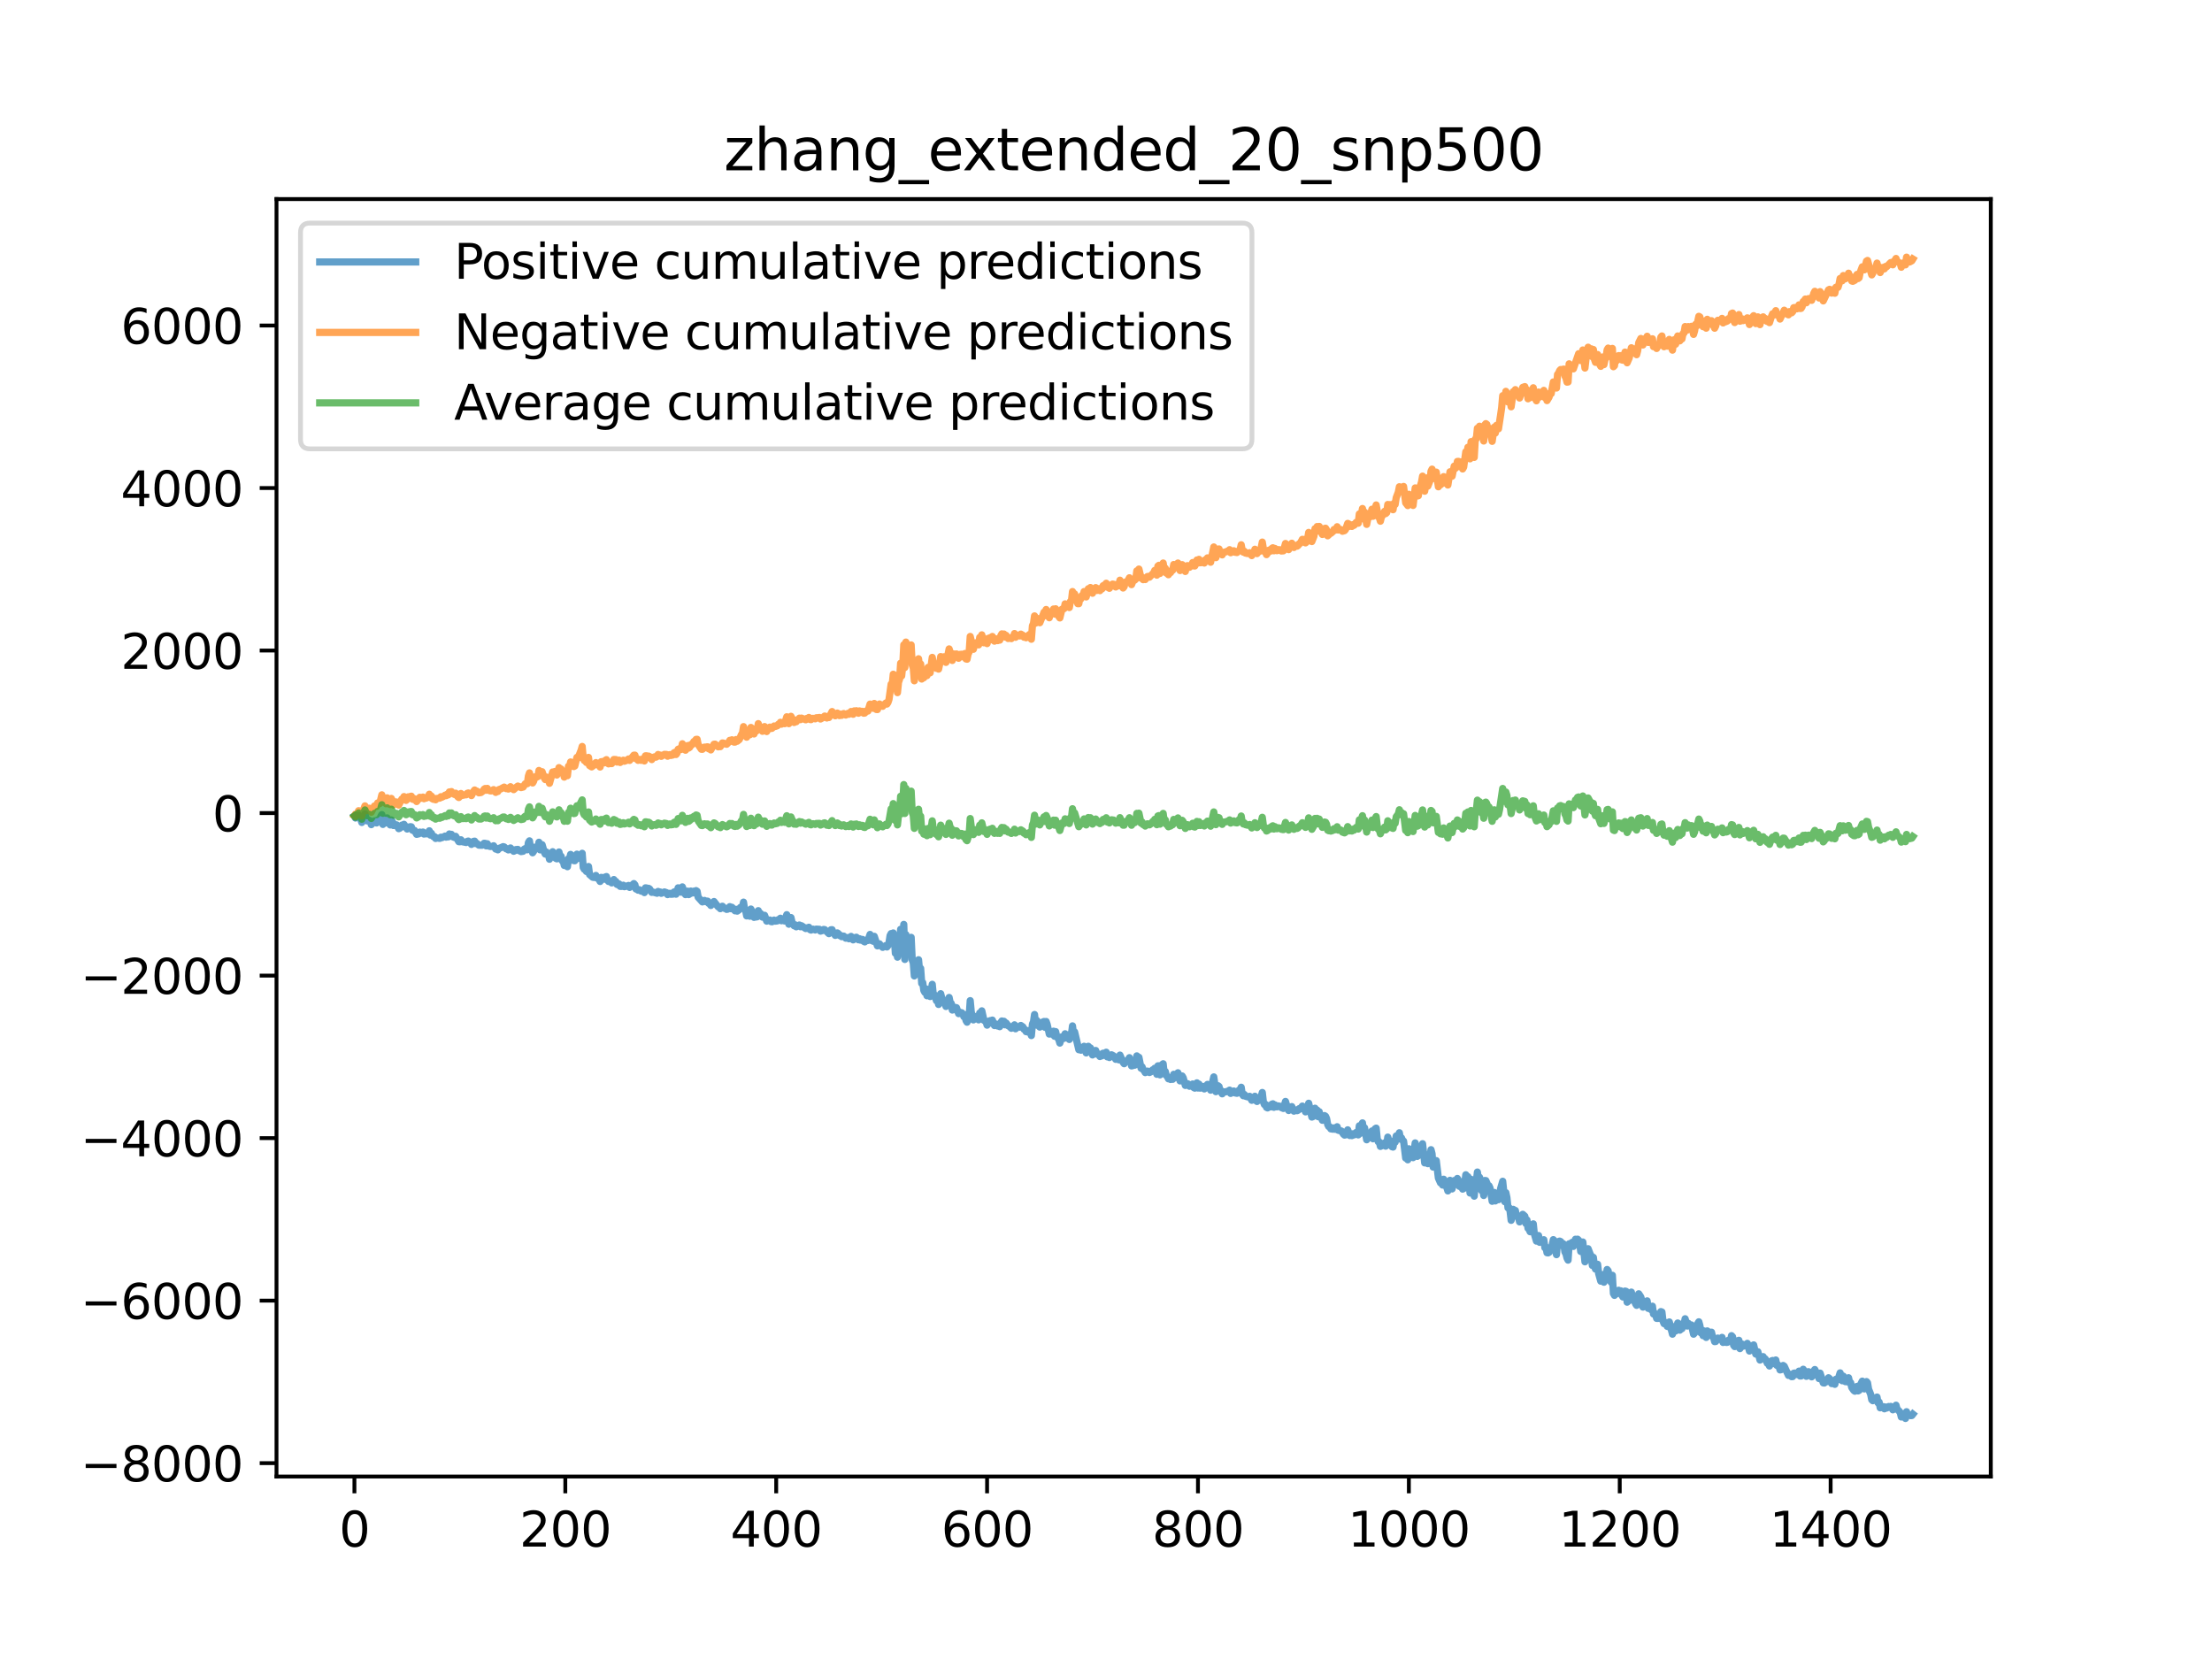 <?xml version="1.0" encoding="utf-8" standalone="no"?>
<!DOCTYPE svg PUBLIC "-//W3C//DTD SVG 1.1//EN"
  "http://www.w3.org/Graphics/SVG/1.1/DTD/svg11.dtd">
<svg xmlns:xlink="http://www.w3.org/1999/xlink" width="460.8pt" height="345.6pt" viewBox="0 0 460.8 345.6" xmlns="http://www.w3.org/2000/svg" version="1.1">
 <defs>
  <style type="text/css">*{stroke-linejoin: round; stroke-linecap: butt}</style>
 </defs>
 <g id="figure_1">
  <g id="patch_1">
   <path d="M 0 345.6 
L 460.8 345.6 
L 460.8 0 
L 0 0 
z
" style="fill: #ffffff"/>
  </g>
  <g id="axes_1">
   <g id="patch_2">
    <path d="M 57.6 307.584 
L 414.72 307.584 
L 414.72 41.472 
L 57.6 41.472 
z
" style="fill: #ffffff"/>
   </g>
   <g id="matplotlib.axis_1">
    <g id="xtick_1">
     <g id="line2d_1">
      <defs>
       <path id="m5c62ccec2d" d="M 0 0 
L 0 3.5 
" style="stroke: #000000; stroke-width: 0.8"/>
      </defs>
      <g>
       <use xlink:href="#m5c62ccec2d" x="73.833" y="307.584" style="stroke: #000000; stroke-width: 0.8"/>
      </g>
     </g>
     <g id="text_1">
      <!-- 0 -->
      <g transform="translate(70.651 322.182) scale(0.1 -0.1)">
       <defs>
        <path id="DejaVuSans-30" d="M 2034 4250 
Q 1547 4250 1301 3770 
Q 1056 3291 1056 2328 
Q 1056 1369 1301 889 
Q 1547 409 2034 409 
Q 2525 409 2770 889 
Q 3016 1369 3016 2328 
Q 3016 3291 2770 3770 
Q 2525 4250 2034 4250 
z
M 2034 4750 
Q 2819 4750 3233 4129 
Q 3647 3509 3647 2328 
Q 3647 1150 3233 529 
Q 2819 -91 2034 -91 
Q 1250 -91 836 529 
Q 422 1150 422 2328 
Q 422 3509 836 4129 
Q 1250 4750 2034 4750 
z
" transform="scale(0.016)"/>
       </defs>
       <use xlink:href="#DejaVuSans-30"/>
      </g>
     </g>
    </g>
    <g id="xtick_2">
     <g id="line2d_2">
      <g>
       <use xlink:href="#m5c62ccec2d" x="117.764" y="307.584" style="stroke: #000000; stroke-width: 0.8"/>
      </g>
     </g>
     <g id="text_2">
      <!-- 200 -->
      <g transform="translate(108.221 322.182) scale(0.1 -0.1)">
       <defs>
        <path id="DejaVuSans-32" d="M 1228 531 
L 3431 531 
L 3431 0 
L 469 0 
L 469 531 
Q 828 903 1448 1529 
Q 2069 2156 2228 2338 
Q 2531 2678 2651 2914 
Q 2772 3150 2772 3378 
Q 2772 3750 2511 3984 
Q 2250 4219 1831 4219 
Q 1534 4219 1204 4116 
Q 875 4013 500 3803 
L 500 4441 
Q 881 4594 1212 4672 
Q 1544 4750 1819 4750 
Q 2544 4750 2975 4387 
Q 3406 4025 3406 3419 
Q 3406 3131 3298 2873 
Q 3191 2616 2906 2266 
Q 2828 2175 2409 1742 
Q 1991 1309 1228 531 
z
" transform="scale(0.016)"/>
       </defs>
       <use xlink:href="#DejaVuSans-32"/>
       <use xlink:href="#DejaVuSans-30" x="63.623"/>
       <use xlink:href="#DejaVuSans-30" x="127.246"/>
      </g>
     </g>
    </g>
    <g id="xtick_3">
     <g id="line2d_3">
      <g>
       <use xlink:href="#m5c62ccec2d" x="161.696" y="307.584" style="stroke: #000000; stroke-width: 0.8"/>
      </g>
     </g>
     <g id="text_3">
      <!-- 400 -->
      <g transform="translate(152.152 322.182) scale(0.1 -0.1)">
       <defs>
        <path id="DejaVuSans-34" d="M 2419 4116 
L 825 1625 
L 2419 1625 
L 2419 4116 
z
M 2253 4666 
L 3047 4666 
L 3047 1625 
L 3713 1625 
L 3713 1100 
L 3047 1100 
L 3047 0 
L 2419 0 
L 2419 1100 
L 313 1100 
L 313 1709 
L 2253 4666 
z
" transform="scale(0.016)"/>
       </defs>
       <use xlink:href="#DejaVuSans-34"/>
       <use xlink:href="#DejaVuSans-30" x="63.623"/>
       <use xlink:href="#DejaVuSans-30" x="127.246"/>
      </g>
     </g>
    </g>
    <g id="xtick_4">
     <g id="line2d_4">
      <g>
       <use xlink:href="#m5c62ccec2d" x="205.628" y="307.584" style="stroke: #000000; stroke-width: 0.8"/>
      </g>
     </g>
     <g id="text_4">
      <!-- 600 -->
      <g transform="translate(196.084 322.182) scale(0.1 -0.1)">
       <defs>
        <path id="DejaVuSans-36" d="M 2113 2584 
Q 1688 2584 1439 2293 
Q 1191 2003 1191 1497 
Q 1191 994 1439 701 
Q 1688 409 2113 409 
Q 2538 409 2786 701 
Q 3034 994 3034 1497 
Q 3034 2003 2786 2293 
Q 2538 2584 2113 2584 
z
M 3366 4563 
L 3366 3988 
Q 3128 4100 2886 4159 
Q 2644 4219 2406 4219 
Q 1781 4219 1451 3797 
Q 1122 3375 1075 2522 
Q 1259 2794 1537 2939 
Q 1816 3084 2150 3084 
Q 2853 3084 3261 2657 
Q 3669 2231 3669 1497 
Q 3669 778 3244 343 
Q 2819 -91 2113 -91 
Q 1303 -91 875 529 
Q 447 1150 447 2328 
Q 447 3434 972 4092 
Q 1497 4750 2381 4750 
Q 2619 4750 2861 4703 
Q 3103 4656 3366 4563 
z
" transform="scale(0.016)"/>
       </defs>
       <use xlink:href="#DejaVuSans-36"/>
       <use xlink:href="#DejaVuSans-30" x="63.623"/>
       <use xlink:href="#DejaVuSans-30" x="127.246"/>
      </g>
     </g>
    </g>
    <g id="xtick_5">
     <g id="line2d_5">
      <g>
       <use xlink:href="#m5c62ccec2d" x="249.559" y="307.584" style="stroke: #000000; stroke-width: 0.8"/>
      </g>
     </g>
     <g id="text_5">
      <!-- 800 -->
      <g transform="translate(240.015 322.182) scale(0.1 -0.1)">
       <defs>
        <path id="DejaVuSans-38" d="M 2034 2216 
Q 1584 2216 1326 1975 
Q 1069 1734 1069 1313 
Q 1069 891 1326 650 
Q 1584 409 2034 409 
Q 2484 409 2743 651 
Q 3003 894 3003 1313 
Q 3003 1734 2745 1975 
Q 2488 2216 2034 2216 
z
M 1403 2484 
Q 997 2584 770 2862 
Q 544 3141 544 3541 
Q 544 4100 942 4425 
Q 1341 4750 2034 4750 
Q 2731 4750 3128 4425 
Q 3525 4100 3525 3541 
Q 3525 3141 3298 2862 
Q 3072 2584 2669 2484 
Q 3125 2378 3379 2068 
Q 3634 1759 3634 1313 
Q 3634 634 3220 271 
Q 2806 -91 2034 -91 
Q 1263 -91 848 271 
Q 434 634 434 1313 
Q 434 1759 690 2068 
Q 947 2378 1403 2484 
z
M 1172 3481 
Q 1172 3119 1398 2916 
Q 1625 2713 2034 2713 
Q 2441 2713 2670 2916 
Q 2900 3119 2900 3481 
Q 2900 3844 2670 4047 
Q 2441 4250 2034 4250 
Q 1625 4250 1398 4047 
Q 1172 3844 1172 3481 
z
" transform="scale(0.016)"/>
       </defs>
       <use xlink:href="#DejaVuSans-38"/>
       <use xlink:href="#DejaVuSans-30" x="63.623"/>
       <use xlink:href="#DejaVuSans-30" x="127.246"/>
      </g>
     </g>
    </g>
    <g id="xtick_6">
     <g id="line2d_6">
      <g>
       <use xlink:href="#m5c62ccec2d" x="293.491" y="307.584" style="stroke: #000000; stroke-width: 0.8"/>
      </g>
     </g>
     <g id="text_6">
      <!-- 1000 -->
      <g transform="translate(280.766 322.182) scale(0.1 -0.1)">
       <defs>
        <path id="DejaVuSans-31" d="M 794 531 
L 1825 531 
L 1825 4091 
L 703 3866 
L 703 4441 
L 1819 4666 
L 2450 4666 
L 2450 531 
L 3481 531 
L 3481 0 
L 794 0 
L 794 531 
z
" transform="scale(0.016)"/>
       </defs>
       <use xlink:href="#DejaVuSans-31"/>
       <use xlink:href="#DejaVuSans-30" x="63.623"/>
       <use xlink:href="#DejaVuSans-30" x="127.246"/>
       <use xlink:href="#DejaVuSans-30" x="190.869"/>
      </g>
     </g>
    </g>
    <g id="xtick_7">
     <g id="line2d_7">
      <g>
       <use xlink:href="#m5c62ccec2d" x="337.422" y="307.584" style="stroke: #000000; stroke-width: 0.8"/>
      </g>
     </g>
     <g id="text_7">
      <!-- 1200 -->
      <g transform="translate(324.697 322.182) scale(0.1 -0.1)">
       <use xlink:href="#DejaVuSans-31"/>
       <use xlink:href="#DejaVuSans-32" x="63.623"/>
       <use xlink:href="#DejaVuSans-30" x="127.246"/>
       <use xlink:href="#DejaVuSans-30" x="190.869"/>
      </g>
     </g>
    </g>
    <g id="xtick_8">
     <g id="line2d_8">
      <g>
       <use xlink:href="#m5c62ccec2d" x="381.354" y="307.584" style="stroke: #000000; stroke-width: 0.8"/>
      </g>
     </g>
     <g id="text_8">
      <!-- 1400 -->
      <g transform="translate(368.629 322.182) scale(0.1 -0.1)">
       <use xlink:href="#DejaVuSans-31"/>
       <use xlink:href="#DejaVuSans-34" x="63.623"/>
       <use xlink:href="#DejaVuSans-30" x="127.246"/>
       <use xlink:href="#DejaVuSans-30" x="190.869"/>
      </g>
     </g>
    </g>
   </g>
   <g id="matplotlib.axis_2">
    <g id="ytick_1">
     <g id="line2d_9">
      <defs>
       <path id="ma16c2677d0" d="M 0 0 
L -3.5 0 
" style="stroke: #000000; stroke-width: 0.8"/>
      </defs>
      <g>
       <use xlink:href="#ma16c2677d0" x="57.6" y="304.797" style="stroke: #000000; stroke-width: 0.8"/>
      </g>
     </g>
     <g id="text_9">
      <!-- −8000 -->
      <g transform="translate(16.77 308.596) scale(0.1 -0.1)">
       <defs>
        <path id="DejaVuSans-2212" d="M 678 2272 
L 4684 2272 
L 4684 1741 
L 678 1741 
L 678 2272 
z
" transform="scale(0.016)"/>
       </defs>
       <use xlink:href="#DejaVuSans-2212"/>
       <use xlink:href="#DejaVuSans-38" x="83.789"/>
       <use xlink:href="#DejaVuSans-30" x="147.412"/>
       <use xlink:href="#DejaVuSans-30" x="211.035"/>
       <use xlink:href="#DejaVuSans-30" x="274.658"/>
      </g>
     </g>
    </g>
    <g id="ytick_2">
     <g id="line2d_10">
      <g>
       <use xlink:href="#ma16c2677d0" x="57.6" y="270.942" style="stroke: #000000; stroke-width: 0.8"/>
      </g>
     </g>
     <g id="text_10">
      <!-- −6000 -->
      <g transform="translate(16.77 274.741) scale(0.1 -0.1)">
       <use xlink:href="#DejaVuSans-2212"/>
       <use xlink:href="#DejaVuSans-36" x="83.789"/>
       <use xlink:href="#DejaVuSans-30" x="147.412"/>
       <use xlink:href="#DejaVuSans-30" x="211.035"/>
       <use xlink:href="#DejaVuSans-30" x="274.658"/>
      </g>
     </g>
    </g>
    <g id="ytick_3">
     <g id="line2d_11">
      <g>
       <use xlink:href="#ma16c2677d0" x="57.6" y="237.087" style="stroke: #000000; stroke-width: 0.8"/>
      </g>
     </g>
     <g id="text_11">
      <!-- −4000 -->
      <g transform="translate(16.77 240.886) scale(0.1 -0.1)">
       <use xlink:href="#DejaVuSans-2212"/>
       <use xlink:href="#DejaVuSans-34" x="83.789"/>
       <use xlink:href="#DejaVuSans-30" x="147.412"/>
       <use xlink:href="#DejaVuSans-30" x="211.035"/>
       <use xlink:href="#DejaVuSans-30" x="274.658"/>
      </g>
     </g>
    </g>
    <g id="ytick_4">
     <g id="line2d_12">
      <g>
       <use xlink:href="#ma16c2677d0" x="57.6" y="203.232" style="stroke: #000000; stroke-width: 0.8"/>
      </g>
     </g>
     <g id="text_12">
      <!-- −2000 -->
      <g transform="translate(16.77 207.032) scale(0.1 -0.1)">
       <use xlink:href="#DejaVuSans-2212"/>
       <use xlink:href="#DejaVuSans-32" x="83.789"/>
       <use xlink:href="#DejaVuSans-30" x="147.412"/>
       <use xlink:href="#DejaVuSans-30" x="211.035"/>
       <use xlink:href="#DejaVuSans-30" x="274.658"/>
      </g>
     </g>
    </g>
    <g id="ytick_5">
     <g id="line2d_13">
      <g>
       <use xlink:href="#ma16c2677d0" x="57.6" y="169.377" style="stroke: #000000; stroke-width: 0.8"/>
      </g>
     </g>
     <g id="text_13">
      <!-- 0 -->
      <g transform="translate(44.237 173.177) scale(0.1 -0.1)">
       <use xlink:href="#DejaVuSans-30"/>
      </g>
     </g>
    </g>
    <g id="ytick_6">
     <g id="line2d_14">
      <g>
       <use xlink:href="#ma16c2677d0" x="57.6" y="135.523" style="stroke: #000000; stroke-width: 0.8"/>
      </g>
     </g>
     <g id="text_14">
      <!-- 2000 -->
      <g transform="translate(25.15 139.322) scale(0.1 -0.1)">
       <use xlink:href="#DejaVuSans-32"/>
       <use xlink:href="#DejaVuSans-30" x="63.623"/>
       <use xlink:href="#DejaVuSans-30" x="127.246"/>
       <use xlink:href="#DejaVuSans-30" x="190.869"/>
      </g>
     </g>
    </g>
    <g id="ytick_7">
     <g id="line2d_15">
      <g>
       <use xlink:href="#ma16c2677d0" x="57.6" y="101.668" style="stroke: #000000; stroke-width: 0.8"/>
      </g>
     </g>
     <g id="text_15">
      <!-- 4000 -->
      <g transform="translate(25.15 105.467) scale(0.1 -0.1)">
       <use xlink:href="#DejaVuSans-34"/>
       <use xlink:href="#DejaVuSans-30" x="63.623"/>
       <use xlink:href="#DejaVuSans-30" x="127.246"/>
       <use xlink:href="#DejaVuSans-30" x="190.869"/>
      </g>
     </g>
    </g>
    <g id="ytick_8">
     <g id="line2d_16">
      <g>
       <use xlink:href="#ma16c2677d0" x="57.6" y="67.813" style="stroke: #000000; stroke-width: 0.8"/>
      </g>
     </g>
     <g id="text_16">
      <!-- 6000 -->
      <g transform="translate(25.15 71.612) scale(0.1 -0.1)">
       <use xlink:href="#DejaVuSans-36"/>
       <use xlink:href="#DejaVuSans-30" x="63.623"/>
       <use xlink:href="#DejaVuSans-30" x="127.246"/>
       <use xlink:href="#DejaVuSans-30" x="190.869"/>
      </g>
     </g>
    </g>
   </g>
   <g id="line2d_17">
    <path d="M 73.833 170.013 
L 74.052 170.41 
L 74.272 170.25 
L 74.711 169.831 
L 74.931 170.075 
L 75.37 171.332 
L 75.81 169.995 
L 76.029 169.566 
L 76.469 171.003 
L 76.688 171.004 
L 76.908 170.878 
L 77.128 171.063 
L 77.347 171.788 
L 77.567 171.533 
L 77.787 171.09 
L 78.006 171.002 
L 78.446 171.439 
L 78.665 170.802 
L 78.885 171.109 
L 79.105 171.141 
L 79.324 170.066 
L 79.544 169.7 
L 79.763 171.74 
L 79.983 170.672 
L 80.203 170.628 
L 80.422 171.403 
L 80.642 170.378 
L 81.081 171.606 
L 81.301 171.854 
L 81.521 170.813 
L 81.74 171.142 
L 81.96 171.968 
L 82.18 171.683 
L 82.399 171.983 
L 82.619 171.833 
L 83.058 172.624 
L 83.278 172.54 
L 83.717 171.888 
L 83.937 172.216 
L 84.157 171.718 
L 84.816 172.697 
L 85.035 172.29 
L 85.255 172.523 
L 85.475 172.216 
L 85.694 172.242 
L 85.914 172.946 
L 86.134 173.033 
L 86.353 172.993 
L 86.793 173.806 
L 87.232 173.7 
L 87.452 173.341 
L 87.671 173.551 
L 88.11 173.331 
L 88.33 173.749 
L 88.55 173.585 
L 88.769 173.709 
L 89.209 173.5 
L 89.428 173.068 
L 89.648 173.967 
L 89.868 173.59 
L 90.087 174.09 
L 90.307 174.291 
L 90.527 174.291 
L 90.746 174.668 
L 90.966 174.553 
L 91.405 174.622 
L 91.625 174.647 
L 91.845 174.403 
L 92.064 174.506 
L 92.723 174.172 
L 92.943 174.396 
L 93.163 174.128 
L 93.382 174.336 
L 93.602 173.729 
L 93.822 174.109 
L 94.041 173.811 
L 94.261 174.296 
L 94.7 174.472 
L 94.92 174.22 
L 95.579 175.339 
L 95.799 175.357 
L 96.018 174.94 
L 96.238 175.333 
L 97.116 175.508 
L 97.336 175.269 
L 97.556 175.21 
L 97.995 175.501 
L 98.215 175.903 
L 98.434 175.672 
L 98.654 175.271 
L 98.874 175.227 
L 99.093 175.74 
L 99.313 175.676 
L 99.752 176.06 
L 100.411 176.084 
L 100.631 175.975 
L 100.851 175.673 
L 101.07 175.687 
L 101.29 176.209 
L 101.51 175.764 
L 101.729 176.224 
L 102.169 176.349 
L 102.608 176.301 
L 102.828 176.189 
L 103.267 176.876 
L 103.487 176.81 
L 103.706 177.037 
L 103.926 176.744 
L 104.365 176.579 
L 104.805 176.372 
L 105.024 176.423 
L 105.463 176.842 
L 105.683 176.815 
L 105.903 177.052 
L 106.122 176.97 
L 106.342 176.645 
L 106.562 176.974 
L 106.781 176.991 
L 107.001 177.334 
L 107.221 177.236 
L 107.44 176.99 
L 107.88 176.947 
L 108.099 177.204 
L 108.319 177.215 
L 108.539 177.4 
L 108.978 177.331 
L 109.198 176.9 
L 109.417 176.774 
L 109.637 176.975 
L 109.857 177.023 
L 110.076 175.508 
L 110.296 175.164 
L 110.516 176.703 
L 110.735 176.494 
L 110.955 177.649 
L 111.175 177.338 
L 111.394 176.486 
L 111.614 176.79 
L 112.053 176.666 
L 112.273 175.46 
L 112.493 177.033 
L 112.712 176.124 
L 112.932 175.968 
L 113.371 177.477 
L 113.591 177.919 
L 113.81 177.487 
L 114.25 178.062 
L 114.469 178.995 
L 114.909 178.078 
L 115.128 177.429 
L 115.348 178.043 
L 115.568 178.029 
L 115.787 178.812 
L 116.007 178.91 
L 116.446 177.484 
L 116.666 178.419 
L 116.886 178.364 
L 117.105 179.3 
L 117.325 179.332 
L 117.545 180.287 
L 117.764 179.908 
L 117.984 180.101 
L 118.204 180.55 
L 118.423 178.883 
L 118.643 178.933 
L 118.863 177.988 
L 119.082 178.669 
L 119.302 178.894 
L 119.522 179.285 
L 119.741 179.31 
L 120.181 177.935 
L 120.4 178.824 
L 120.84 178.295 
L 121.059 178.102 
L 121.279 177.757 
L 121.499 180.715 
L 121.718 181.095 
L 121.938 181.074 
L 122.157 181.543 
L 122.377 181.571 
L 122.597 180.512 
L 122.816 182.18 
L 123.475 182.744 
L 123.695 182.793 
L 124.134 182.369 
L 124.354 182.931 
L 124.574 182.938 
L 124.793 183.184 
L 125.013 183.627 
L 125.233 182.775 
L 125.672 182.836 
L 125.892 183.156 
L 126.111 182.689 
L 126.331 182.603 
L 126.551 183.338 
L 126.77 183.624 
L 126.99 183.544 
L 127.429 183.923 
L 127.649 183.694 
L 127.869 183.226 
L 128.088 183.525 
L 128.308 183.634 
L 128.528 184.241 
L 128.747 184.315 
L 128.967 184.145 
L 129.187 184.646 
L 129.626 184.646 
L 129.846 184.406 
L 130.065 184.712 
L 130.504 184.608 
L 130.944 184.456 
L 131.163 184.859 
L 132.042 184.065 
L 132.262 184.31 
L 132.481 185.198 
L 132.701 185.212 
L 132.921 185.439 
L 133.14 185.33 
L 133.58 185.646 
L 133.799 185.585 
L 134.019 185.402 
L 134.239 185.943 
L 134.458 184.955 
L 134.678 184.977 
L 134.898 185.368 
L 135.117 185.053 
L 135.337 185.194 
L 135.776 185.9 
L 135.996 185.832 
L 136.875 186.078 
L 137.094 185.702 
L 137.314 185.871 
L 137.534 185.818 
L 137.753 186.096 
L 138.412 185.809 
L 138.851 185.957 
L 139.071 186.363 
L 139.51 186.095 
L 139.73 186.286 
L 140.169 186.267 
L 140.389 185.835 
L 140.609 185.743 
L 140.828 186.278 
L 141.048 185.846 
L 141.268 184.949 
L 141.487 185.392 
L 141.707 185.517 
L 141.927 185.869 
L 142.146 184.754 
L 142.586 185.908 
L 142.805 186.369 
L 143.245 185.644 
L 143.464 186.358 
L 143.684 186.218 
L 143.904 185.624 
L 144.123 186.045 
L 144.343 185.745 
L 144.563 185.64 
L 144.782 186.037 
L 145.002 185.53 
L 145.222 185.686 
L 145.441 186.915 
L 146.32 187.886 
L 146.759 187.577 
L 146.979 187.821 
L 147.199 187.707 
L 147.418 187.73 
L 147.638 188.186 
L 147.857 188.243 
L 148.077 188.625 
L 148.736 187.804 
L 149.175 188.382 
L 149.615 188.914 
L 149.834 188.951 
L 150.054 189.292 
L 150.493 188.783 
L 150.933 189.228 
L 151.152 189.247 
L 151.372 189.441 
L 151.592 189.395 
L 152.031 188.872 
L 152.251 189.306 
L 152.47 189 
L 153.129 189.738 
L 153.349 189.431 
L 153.569 189.806 
L 154.008 189.492 
L 154.228 189.044 
L 154.447 188.934 
L 154.667 189.01 
L 154.887 187.935 
L 155.106 189.369 
L 155.326 189.689 
L 155.546 190.8 
L 155.985 189.658 
L 156.204 190.865 
L 156.424 189.368 
L 156.644 189.846 
L 156.863 190.736 
L 157.083 191.106 
L 157.303 190.614 
L 157.522 191.027 
L 157.742 190.979 
L 157.962 189.708 
L 158.181 190.456 
L 158.401 190.251 
L 158.621 190.55 
L 158.84 191.056 
L 159.06 191.03 
L 159.28 190.674 
L 159.719 191.887 
L 160.378 191.657 
L 160.598 191.977 
L 160.817 192.022 
L 161.257 191.669 
L 161.476 191.898 
L 161.916 191.842 
L 162.135 191.573 
L 162.355 191.655 
L 162.575 191.283 
L 162.794 191.811 
L 163.014 191.691 
L 163.234 191.412 
L 163.453 191.861 
L 163.893 190.542 
L 164.332 192.528 
L 164.551 192.061 
L 164.771 191.143 
L 164.991 192.088 
L 165.43 192.855 
L 165.65 192.655 
L 165.869 193.071 
L 166.089 192.852 
L 166.309 192.918 
L 166.528 192.693 
L 166.748 193.059 
L 166.968 192.846 
L 167.846 193.431 
L 168.066 193.286 
L 168.286 193.391 
L 168.505 193.166 
L 168.725 193.646 
L 168.945 193.751 
L 169.384 193.56 
L 169.823 193.731 
L 170.043 193.556 
L 170.702 193.592 
L 170.922 193.973 
L 171.361 193.834 
L 171.581 193.621 
L 171.8 193.653 
L 172.679 194.494 
L 172.898 194.193 
L 173.118 193.686 
L 173.338 193.673 
L 173.557 194.376 
L 173.777 194.432 
L 173.997 194.859 
L 174.216 194.485 
L 174.436 194.341 
L 174.656 194.498 
L 174.875 194.88 
L 175.095 194.85 
L 175.315 195.121 
L 175.754 195.006 
L 176.193 195.44 
L 176.633 195.31 
L 176.852 195.562 
L 177.072 195.472 
L 177.292 195.071 
L 177.731 195.793 
L 177.951 195.323 
L 178.17 195.478 
L 178.39 195.24 
L 178.829 195.773 
L 179.049 195.547 
L 179.269 195.854 
L 179.488 195.689 
L 179.708 195.709 
L 179.928 196.096 
L 180.147 196.215 
L 180.367 195.951 
L 180.806 195.918 
L 181.245 194.658 
L 181.465 195.903 
L 181.685 195.896 
L 181.904 196.082 
L 182.124 195.05 
L 182.783 197.04 
L 183.003 196.987 
L 183.222 196.624 
L 183.442 197.012 
L 183.662 197.048 
L 183.881 197.353 
L 184.101 197.155 
L 184.321 197.206 
L 184.54 196.972 
L 184.76 197.272 
L 184.98 196.985 
L 185.199 196.375 
L 185.419 194.891 
L 185.639 194.484 
L 185.858 195.872 
L 186.078 194.351 
L 186.298 195.317 
L 186.517 198.586 
L 186.737 197.042 
L 186.957 199.395 
L 187.176 197.474 
L 187.396 196.857 
L 187.616 193.59 
L 187.835 198.2 
L 188.055 196.24 
L 188.275 192.568 
L 188.494 199.867 
L 188.714 194.693 
L 188.934 198.545 
L 189.153 196.179 
L 189.373 196.736 
L 189.593 195.394 
L 189.812 195.267 
L 190.032 199.977 
L 190.251 200.59 
L 190.471 203.305 
L 190.691 201.202 
L 190.91 202.601 
L 191.13 201.814 
L 191.35 199.932 
L 191.569 202.208 
L 191.789 201.726 
L 192.009 204.862 
L 192.228 204.707 
L 192.448 206.343 
L 192.668 206.742 
L 192.887 205.99 
L 193.107 207.434 
L 193.327 206.12 
L 193.546 206.378 
L 193.766 207.592 
L 194.205 205.051 
L 194.425 207.281 
L 194.645 207.223 
L 195.084 208.479 
L 195.304 208.036 
L 195.523 209.248 
L 195.743 208.558 
L 195.963 207.006 
L 196.402 208.739 
L 196.622 208.351 
L 197.061 209.665 
L 197.281 209.519 
L 197.72 207.789 
L 197.94 208.875 
L 198.159 209.025 
L 198.379 210.41 
L 198.598 209.713 
L 198.818 210.34 
L 199.038 209.878 
L 199.257 209.923 
L 199.697 211.156 
L 199.916 210.868 
L 200.356 210.977 
L 200.575 211.258 
L 200.795 211.8 
L 201.015 211.378 
L 201.234 212.588 
L 201.454 212.944 
L 201.893 211.697 
L 202.113 208.451 
L 202.333 210.821 
L 202.772 212.467 
L 202.992 212.076 
L 203.211 212.049 
L 203.431 211.732 
L 203.651 212.26 
L 203.87 212.457 
L 204.09 211.023 
L 204.31 211.884 
L 204.529 210.577 
L 204.969 212.552 
L 205.408 212.833 
L 205.628 213.559 
L 205.847 212.748 
L 206.067 213.09 
L 206.287 212.609 
L 206.506 213.139 
L 206.726 212.506 
L 207.165 213.641 
L 207.385 213.295 
L 207.604 213.368 
L 207.824 213.737 
L 208.044 213.69 
L 208.263 213.871 
L 208.483 213.034 
L 208.703 212.688 
L 208.922 213.222 
L 209.142 212.752 
L 209.362 213.482 
L 209.581 213.1 
L 210.021 213.683 
L 210.24 213.774 
L 210.68 214.21 
L 210.899 214.041 
L 211.119 214.075 
L 211.339 213.491 
L 211.558 214.311 
L 211.998 213.872 
L 212.437 213.973 
L 212.657 213.62 
L 213.096 213.93 
L 213.316 214.427 
L 213.535 214.476 
L 213.755 214.916 
L 213.975 214.792 
L 214.194 215.014 
L 214.414 214.682 
L 214.634 214.989 
L 214.853 215.73 
L 215.073 213.339 
L 215.292 212.853 
L 215.512 211.342 
L 215.732 213.534 
L 215.951 212.548 
L 216.171 212.824 
L 216.391 213.735 
L 216.61 213.961 
L 217.269 212.887 
L 217.489 212.796 
L 217.709 214.023 
L 217.928 212.794 
L 218.148 213.407 
L 218.587 215.418 
L 218.807 214.923 
L 219.246 215.49 
L 219.466 214.817 
L 219.686 215.87 
L 219.905 214.903 
L 220.125 215.866 
L 220.564 216.549 
L 220.784 217.294 
L 221.223 215.974 
L 221.443 216.27 
L 221.663 216.304 
L 221.882 215.353 
L 222.102 216.016 
L 222.322 215.982 
L 222.761 216.541 
L 222.981 215.384 
L 223.2 215.472 
L 223.42 213.711 
L 223.639 215.471 
L 223.859 214.962 
L 224.738 218.676 
L 224.957 218.188 
L 225.177 218.774 
L 225.397 218.404 
L 225.616 218.719 
L 225.836 217.958 
L 226.275 219.34 
L 226.715 217.961 
L 226.934 218.7 
L 227.154 218.293 
L 227.374 218.811 
L 227.593 219.765 
L 227.813 219.362 
L 228.033 219.25 
L 228.252 218.831 
L 228.472 219.585 
L 228.692 219.658 
L 228.911 219.586 
L 229.131 220.091 
L 229.351 219.901 
L 229.57 219.944 
L 229.79 219.402 
L 230.229 219.398 
L 230.449 219.2 
L 230.669 220.161 
L 230.888 220.092 
L 231.108 220.305 
L 231.547 219.732 
L 231.986 219.961 
L 232.206 220.205 
L 232.426 220.674 
L 232.645 220.495 
L 232.865 220.47 
L 233.085 220.785 
L 233.304 219.797 
L 233.963 221.314 
L 234.183 221.591 
L 234.403 221.055 
L 234.622 221.007 
L 234.842 221.094 
L 235.281 220.335 
L 235.721 222.045 
L 235.94 221.998 
L 236.16 221.579 
L 236.38 221.902 
L 236.599 221.667 
L 236.819 219.961 
L 237.039 221.465 
L 237.258 220.253 
L 237.698 222.531 
L 237.917 222.244 
L 238.137 222.827 
L 238.357 223.029 
L 238.576 223.444 
L 239.016 223.13 
L 239.235 223.188 
L 239.455 223.425 
L 239.894 223.202 
L 240.114 222.869 
L 240.334 222.902 
L 240.553 222.541 
L 240.773 222.938 
L 240.992 223.795 
L 241.212 222.035 
L 241.432 222.036 
L 241.651 223.913 
L 242.091 221.775 
L 242.31 221.602 
L 242.53 223.708 
L 242.75 223.205 
L 242.969 224.045 
L 243.189 224.275 
L 243.409 224.738 
L 243.628 224.525 
L 243.848 224.874 
L 244.068 224.714 
L 244.287 224.84 
L 244.507 223.794 
L 244.727 223.916 
L 244.946 224.474 
L 245.386 223.479 
L 245.605 224.08 
L 245.825 225.175 
L 246.264 224.143 
L 246.484 224.521 
L 246.923 226.114 
L 247.363 225.748 
L 247.582 225.853 
L 247.802 226.29 
L 248.022 226.124 
L 248.241 226.223 
L 248.461 225.818 
L 248.681 226.565 
L 248.9 226.679 
L 249.339 225.579 
L 249.559 226.658 
L 249.779 225.845 
L 249.998 226.676 
L 250.218 226.635 
L 250.657 226.327 
L 250.877 226.843 
L 251.097 226.248 
L 251.316 226.441 
L 251.536 225.903 
L 251.756 226.097 
L 252.195 227.1 
L 252.854 224.338 
L 253.293 227.416 
L 253.733 226.175 
L 253.952 226.346 
L 254.172 227.37 
L 254.392 227.198 
L 254.611 227.865 
L 254.831 227.476 
L 255.49 227.433 
L 255.71 227.322 
L 255.929 227.414 
L 256.149 227.095 
L 256.369 227.779 
L 257.028 227.278 
L 257.247 227.669 
L 257.686 227.753 
L 257.906 227.509 
L 258.126 227.078 
L 258.345 227.313 
L 258.565 226.494 
L 258.785 227.953 
L 259.004 228.261 
L 259.224 228 
L 259.444 228.361 
L 259.883 228.492 
L 260.322 228.384 
L 260.762 229.209 
L 260.981 228.965 
L 261.201 229.072 
L 261.421 228.372 
L 261.64 229.275 
L 261.86 229.458 
L 262.08 229.102 
L 262.299 229.13 
L 262.739 228.347 
L 262.958 227.584 
L 263.178 229.536 
L 263.398 230.098 
L 263.617 230.044 
L 263.837 230.689 
L 264.057 230.798 
L 264.276 230.365 
L 264.496 230.302 
L 264.716 230.584 
L 264.935 230.034 
L 265.155 229.939 
L 265.375 230.673 
L 265.594 230.165 
L 265.814 230.559 
L 266.033 230.57 
L 266.253 230.378 
L 266.692 230.469 
L 266.912 230.72 
L 267.351 230.906 
L 267.791 229.445 
L 268.23 230.908 
L 268.45 231.337 
L 268.669 231.082 
L 268.889 231.034 
L 269.109 230.525 
L 269.328 231.213 
L 269.548 231.473 
L 269.987 231.218 
L 270.207 231.375 
L 270.427 231.272 
L 270.646 230.948 
L 270.866 230.99 
L 271.305 230.416 
L 271.525 231.058 
L 271.745 230.772 
L 271.964 231.626 
L 272.184 231.477 
L 272.623 229.827 
L 273.282 232.705 
L 273.502 232.618 
L 273.722 232.327 
L 273.941 230.863 
L 274.161 231.849 
L 274.38 231.256 
L 274.6 232.629 
L 274.82 231.593 
L 275.039 232.593 
L 275.259 232.826 
L 275.479 233.376 
L 275.698 233.012 
L 275.918 232.398 
L 276.138 232.546 
L 276.357 233.023 
L 276.577 234.255 
L 276.797 234.672 
L 277.016 234.74 
L 277.236 235.162 
L 277.675 235.227 
L 277.895 234.956 
L 278.115 235.25 
L 278.334 235.249 
L 278.554 234.721 
L 278.774 235.453 
L 279.433 235.606 
L 279.872 236.265 
L 280.092 236.462 
L 280.311 236.418 
L 280.531 236.06 
L 280.751 235.363 
L 281.19 236.551 
L 281.41 236.372 
L 281.629 236.566 
L 281.849 236.186 
L 282.069 236.423 
L 282.508 235.915 
L 282.947 236.42 
L 283.167 234.525 
L 283.386 236.092 
L 283.606 234.465 
L 283.826 233.917 
L 284.045 235.806 
L 284.265 234.937 
L 284.704 237.435 
L 284.924 237.03 
L 285.144 236.168 
L 285.363 236.985 
L 285.803 235.601 
L 286.022 237.23 
L 286.462 235.147 
L 286.681 235.011 
L 286.901 237.237 
L 287.121 237.857 
L 287.34 237.898 
L 287.56 238.816 
L 287.999 238.614 
L 288.219 238.223 
L 288.439 238.075 
L 288.658 238.766 
L 288.878 238.571 
L 289.098 236.879 
L 289.317 237.614 
L 289.757 237.92 
L 289.976 238.885 
L 290.196 238.956 
L 290.416 237.638 
L 290.635 237.941 
L 290.855 236.638 
L 291.294 236.588 
L 291.514 235.97 
L 291.733 237.31 
L 291.953 237.04 
L 292.173 237.552 
L 292.392 237.713 
L 292.832 241.256 
L 293.051 241.285 
L 293.271 241.605 
L 293.491 239.31 
L 293.71 239.834 
L 293.93 239.545 
L 294.369 241.162 
L 294.809 238.092 
L 295.248 240.893 
L 295.468 240.728 
L 295.687 238.972 
L 295.907 239.033 
L 296.127 238.931 
L 296.346 238.259 
L 296.786 242.252 
L 297.005 241.733 
L 297.225 240.57 
L 297.445 242.413 
L 297.664 241.947 
L 297.884 241.172 
L 298.104 239.498 
L 298.323 240.358 
L 298.543 243.12 
L 299.202 241.778 
L 299.641 245.416 
L 300.08 246.408 
L 300.3 246.008 
L 300.52 246.868 
L 300.739 245.655 
L 300.959 246.72 
L 301.398 247.388 
L 301.618 248.09 
L 301.838 247.225 
L 302.057 245.882 
L 302.497 247.678 
L 302.936 245.932 
L 303.156 246.765 
L 303.375 246.659 
L 303.595 245.495 
L 303.815 245.842 
L 304.034 247.142 
L 304.254 246.211 
L 304.474 246.368 
L 304.693 247.713 
L 304.913 247.595 
L 305.133 246.518 
L 305.352 244.727 
L 305.572 246.727 
L 305.792 245.117 
L 306.011 246.277 
L 306.231 248.532 
L 306.451 245.67 
L 306.89 247.15 
L 307.11 249.182 
L 307.329 246.223 
L 307.549 246.03 
L 307.769 244.159 
L 307.988 245.72 
L 308.208 245.233 
L 308.427 245.895 
L 308.647 248.028 
L 308.867 247.59 
L 309.086 249.042 
L 309.306 245.922 
L 309.526 245.936 
L 309.745 246.422 
L 309.965 247.927 
L 310.185 247.009 
L 310.404 247.502 
L 310.844 250.252 
L 311.283 248.411 
L 311.503 250.173 
L 311.722 248.97 
L 311.942 249.255 
L 312.162 249.922 
L 312.381 249.18 
L 312.601 247.593 
L 313.04 246.081 
L 313.48 250.341 
L 313.699 248.45 
L 313.919 249.47 
L 314.139 251.618 
L 314.358 251.563 
L 314.578 252.3 
L 314.798 254.217 
L 315.017 253.474 
L 315.237 251.928 
L 315.457 252.412 
L 315.676 252.161 
L 315.896 253.233 
L 316.335 253.609 
L 316.555 254.541 
L 316.774 254.199 
L 316.994 253.314 
L 317.214 252.963 
L 317.653 253.362 
L 317.873 254.886 
L 318.092 254.135 
L 318.312 255.877 
L 318.532 256.077 
L 318.751 256.59 
L 318.971 255.721 
L 319.191 255.766 
L 319.41 254.951 
L 319.63 257.04 
L 320.069 258.548 
L 320.509 257.382 
L 320.728 258.796 
L 321.168 258.481 
L 321.387 258.473 
L 321.607 258.259 
L 321.827 259.932 
L 322.046 259.755 
L 322.266 260.967 
L 322.486 261.006 
L 322.705 260.884 
L 322.925 260.158 
L 323.145 260.345 
L 323.584 258.24 
L 324.243 261.37 
L 324.463 258.654 
L 324.682 258.716 
L 324.902 258.545 
L 325.121 258.648 
L 325.341 259.454 
L 325.561 259.037 
L 325.78 259.198 
L 326 260.806 
L 326.22 261.186 
L 326.439 262.088 
L 326.659 262.507 
L 326.879 259.108 
L 327.098 259.556 
L 327.318 258.939 
L 327.538 258.793 
L 327.757 259.653 
L 328.197 258.157 
L 328.416 258.547 
L 328.636 258.145 
L 328.856 258.357 
L 329.075 258.992 
L 329.295 260.702 
L 329.515 259.328 
L 329.734 258.731 
L 330.174 262.859 
L 330.613 261.641 
L 330.833 260.134 
L 331.272 261.281 
L 331.492 261.654 
L 331.711 263.619 
L 331.931 261.934 
L 332.151 263.739 
L 332.37 264.376 
L 332.81 263.373 
L 333.029 265.304 
L 333.469 266.892 
L 333.908 265.518 
L 334.127 267.112 
L 334.567 266.07 
L 334.786 264.459 
L 335.006 264.721 
L 335.226 266.429 
L 335.665 267.157 
L 335.885 265.662 
L 336.104 269.456 
L 336.324 269.851 
L 336.544 269.017 
L 336.763 269.521 
L 336.983 268.961 
L 337.203 268.785 
L 337.422 269.248 
L 337.642 268.904 
L 337.862 269.844 
L 338.081 270.182 
L 338.301 270.036 
L 338.521 268.955 
L 338.74 269.008 
L 338.96 271.269 
L 339.18 271.075 
L 339.399 270.648 
L 339.619 269.486 
L 339.839 269.17 
L 340.278 270.963 
L 340.498 270.475 
L 340.717 271.605 
L 340.937 271.926 
L 341.157 271.24 
L 341.376 269.52 
L 341.816 270.186 
L 342.035 270.996 
L 342.255 272.293 
L 342.474 271.206 
L 342.694 271.782 
L 342.914 271.618 
L 343.133 270.995 
L 343.353 272.558 
L 343.792 272.153 
L 344.012 272.874 
L 344.232 272.103 
L 344.451 273.732 
L 344.671 273.545 
L 344.891 273.906 
L 345.11 274.643 
L 345.55 274.642 
L 345.769 274.315 
L 345.989 273.228 
L 346.209 273.314 
L 346.428 275.182 
L 346.648 275.736 
L 347.087 275.529 
L 347.307 276.299 
L 347.527 276.371 
L 347.746 275.386 
L 348.405 277.933 
L 348.845 276.34 
L 349.064 277.269 
L 349.504 275.606 
L 349.723 276.177 
L 349.943 277.095 
L 350.163 276.761 
L 350.382 276.787 
L 350.602 275.701 
L 350.821 275.818 
L 351.041 274.72 
L 351.48 276.238 
L 351.7 275.663 
L 351.92 276.141 
L 352.359 276.014 
L 352.798 277.937 
L 353.018 277.704 
L 353.238 276.507 
L 353.457 276.825 
L 353.677 275.7 
L 353.897 275.355 
L 354.116 276.137 
L 354.336 277.674 
L 354.556 277.067 
L 354.775 278.242 
L 354.995 277.258 
L 355.434 278.614 
L 355.654 277.253 
L 356.313 277.773 
L 356.533 277.515 
L 356.752 278.44 
L 356.972 278.675 
L 357.192 279.486 
L 357.411 279.459 
L 357.631 278.957 
L 357.851 278.75 
L 358.07 279.02 
L 358.51 278.927 
L 358.729 278.6 
L 358.949 279.657 
L 359.168 279.507 
L 359.608 279.656 
L 359.827 279.634 
L 360.047 279.21 
L 360.486 279.38 
L 360.706 278.243 
L 360.926 278.479 
L 361.145 280.244 
L 361.365 280.518 
L 361.585 280.474 
L 361.804 279.669 
L 362.024 279.291 
L 362.244 279.208 
L 362.463 280.939 
L 362.683 280.579 
L 362.903 279.99 
L 363.122 280.444 
L 363.562 280.085 
L 363.781 280.35 
L 364.001 279.845 
L 364.44 281.447 
L 364.88 281.171 
L 365.099 280.295 
L 365.319 280.169 
L 365.758 282.079 
L 365.978 282.053 
L 366.198 281.595 
L 366.637 283.323 
L 366.857 282.998 
L 367.076 282.992 
L 367.296 282.612 
L 367.515 283.094 
L 367.735 283.084 
L 368.174 284.009 
L 368.394 283.847 
L 368.614 284.565 
L 369.053 283.487 
L 369.273 283.412 
L 369.492 284.058 
L 369.712 283.441 
L 369.932 283.314 
L 370.151 284.44 
L 370.371 284.298 
L 370.591 284.588 
L 370.81 285.377 
L 371.03 285.334 
L 371.25 285.068 
L 371.469 284.452 
L 371.689 284.611 
L 372.568 286.523 
L 372.787 286.273 
L 373.007 286.377 
L 373.227 286.786 
L 373.446 286.771 
L 373.666 286.071 
L 373.886 286.028 
L 374.105 286.282 
L 374.325 286.336 
L 374.545 286.206 
L 374.764 285.634 
L 374.984 286.647 
L 375.204 286.645 
L 375.423 286.321 
L 375.643 285.242 
L 375.862 285.687 
L 376.082 285.672 
L 376.302 286.712 
L 376.741 285.745 
L 376.961 286.194 
L 377.18 286.269 
L 377.4 286.822 
L 377.62 285.882 
L 378.059 285.296 
L 378.279 285.75 
L 378.498 286.537 
L 378.718 286.285 
L 378.938 287.185 
L 379.157 286.043 
L 379.816 288.077 
L 380.036 288.107 
L 380.256 287.777 
L 380.475 287.854 
L 380.915 287.013 
L 381.134 287.196 
L 381.574 288.23 
L 381.793 287.628 
L 382.013 287.745 
L 382.233 288.377 
L 382.452 287.328 
L 382.672 287.49 
L 382.892 287.397 
L 383.331 285.994 
L 383.77 287.637 
L 383.99 286.669 
L 384.429 287.822 
L 384.649 287.695 
L 384.868 287.875 
L 385.088 287.011 
L 385.308 287.974 
L 385.527 288.041 
L 385.747 289.033 
L 386.186 289.662 
L 386.406 289.814 
L 386.845 288.81 
L 387.065 289.755 
L 387.285 289.639 
L 387.504 288.58 
L 387.944 287.721 
L 388.383 289.339 
L 388.822 287.81 
L 389.042 288.07 
L 389.262 289.391 
L 389.701 290.479 
L 389.921 291.591 
L 390.14 291.794 
L 390.36 291.557 
L 390.799 291.671 
L 391.019 291.032 
L 391.239 292.253 
L 391.458 292.077 
L 391.678 293.275 
L 392.337 293.029 
L 392.557 293.478 
L 392.776 293.107 
L 392.996 293.331 
L 393.215 293.233 
L 393.435 293.007 
L 393.655 293.081 
L 393.874 292.978 
L 394.314 293.688 
L 394.533 293.151 
L 394.753 293.054 
L 394.973 292.729 
L 395.192 293.521 
L 395.632 293.971 
L 395.851 294.242 
L 396.071 295.182 
L 396.291 295.098 
L 396.51 294.888 
L 396.95 295.488 
L 397.169 294.086 
L 397.389 294.858 
L 397.609 294.753 
L 398.048 294.906 
L 398.268 294.877 
L 398.487 294.598 
L 398.487 294.598 
" clip-path="url(#pc84dcef84e)" style="fill: none; stroke: #1f77b4; stroke-opacity: 0.7; stroke-width: 1.5; stroke-linecap: square"/>
   </g>
   <g id="line2d_18">
    <path d="M 73.833 169.945 
L 74.052 170.087 
L 74.711 168.88 
L 74.931 168.972 
L 75.151 169.681 
L 75.37 169.978 
L 75.81 168.45 
L 76.029 167.879 
L 76.469 168.851 
L 76.908 168.37 
L 77.128 168.502 
L 77.347 169.199 
L 78.006 167.894 
L 78.446 167.981 
L 78.665 167.275 
L 78.885 167.445 
L 79.105 167.402 
L 79.544 165.579 
L 79.763 167.113 
L 79.983 166.449 
L 80.203 166.577 
L 80.422 167.436 
L 80.642 166.2 
L 81.081 167.521 
L 81.301 167.601 
L 81.521 166.332 
L 81.74 166.789 
L 81.96 167.694 
L 82.18 167.002 
L 82.399 167.353 
L 82.619 167.072 
L 83.058 167.714 
L 83.717 166.453 
L 83.937 166.542 
L 84.157 165.94 
L 84.376 166.187 
L 84.596 166.738 
L 84.816 166.514 
L 85.035 165.996 
L 85.255 166.196 
L 85.475 165.915 
L 85.694 165.863 
L 85.914 166.479 
L 86.134 166.546 
L 86.353 166.392 
L 86.793 166.975 
L 87.452 166.09 
L 87.671 166.296 
L 88.11 166.05 
L 88.33 166.391 
L 88.55 166.157 
L 88.769 166.264 
L 89.209 165.99 
L 89.428 165.454 
L 89.648 166.162 
L 89.868 165.837 
L 90.087 166.417 
L 90.307 166.513 
L 90.527 166.333 
L 90.746 166.611 
L 90.966 166.348 
L 91.405 166.28 
L 91.625 166.256 
L 91.845 165.969 
L 92.064 166.071 
L 92.504 165.836 
L 92.723 165.644 
L 92.943 165.758 
L 93.163 165.45 
L 93.382 165.588 
L 93.602 164.976 
L 93.822 165.189 
L 94.041 164.899 
L 94.261 165.284 
L 94.7 165.504 
L 94.92 165.234 
L 95.359 165.984 
L 95.579 166.14 
L 95.799 165.902 
L 96.018 165.299 
L 96.238 165.709 
L 96.897 165.573 
L 97.116 165.572 
L 97.336 165.262 
L 97.556 165.189 
L 97.995 165.435 
L 98.215 165.737 
L 98.654 164.862 
L 98.874 164.571 
L 99.093 164.844 
L 99.313 164.796 
L 99.752 165.162 
L 100.192 165.099 
L 100.631 164.772 
L 100.851 164.4 
L 101.07 164.261 
L 101.29 164.623 
L 101.51 164.235 
L 101.729 164.617 
L 102.169 164.765 
L 102.388 164.755 
L 102.828 164.493 
L 103.267 165.07 
L 103.487 164.747 
L 103.706 164.89 
L 103.926 164.487 
L 104.365 164.333 
L 105.024 163.97 
L 105.463 164.293 
L 105.683 164.174 
L 105.903 164.374 
L 106.122 164.243 
L 106.342 163.886 
L 106.562 164.142 
L 106.781 164.165 
L 107.001 164.496 
L 107.66 163.91 
L 107.88 163.752 
L 108.099 163.901 
L 108.319 163.899 
L 108.539 164.071 
L 108.978 163.96 
L 109.417 163.279 
L 109.857 163.253 
L 110.076 161.666 
L 110.296 161.011 
L 110.516 162.071 
L 110.735 161.94 
L 110.955 163.107 
L 111.175 162.73 
L 111.394 161.842 
L 111.614 161.98 
L 112.053 161.764 
L 112.273 160.497 
L 112.493 161.462 
L 112.712 160.794 
L 112.932 160.761 
L 113.371 162.024 
L 113.591 162.4 
L 113.81 161.87 
L 114.25 162.313 
L 114.469 163.176 
L 115.128 160.818 
L 115.348 160.981 
L 115.568 160.72 
L 115.787 161.366 
L 116.007 161.45 
L 116.446 159.907 
L 116.666 160.276 
L 116.886 160.191 
L 117.105 160.916 
L 117.325 160.961 
L 117.545 161.886 
L 117.764 161.185 
L 118.204 161.595 
L 118.423 159.616 
L 118.643 159.702 
L 118.863 158.734 
L 119.522 159.69 
L 119.741 159.57 
L 120.181 157.778 
L 120.4 157.935 
L 121.059 156.276 
L 121.279 155.502 
L 121.499 157.936 
L 121.718 158.428 
L 121.938 158.426 
L 122.157 158.837 
L 122.377 158.855 
L 122.597 157.778 
L 122.816 159.486 
L 123.256 159.757 
L 123.915 159.257 
L 124.134 158.86 
L 124.354 159.298 
L 124.574 159.25 
L 124.793 159.434 
L 125.013 159.781 
L 125.233 158.679 
L 125.672 158.641 
L 125.892 158.918 
L 126.111 158.392 
L 126.331 158.249 
L 126.551 158.897 
L 126.77 159.13 
L 126.99 158.918 
L 127.21 159.067 
L 127.429 159.073 
L 127.649 158.755 
L 127.869 158.219 
L 128.308 158.233 
L 128.528 158.747 
L 128.747 158.675 
L 128.967 158.355 
L 129.187 158.838 
L 129.846 158.363 
L 130.065 158.581 
L 130.504 158.42 
L 130.944 158.103 
L 131.163 158.408 
L 132.042 157.321 
L 132.262 157.307 
L 132.481 158.06 
L 132.701 158.148 
L 132.921 158.393 
L 133.14 158.187 
L 133.58 158.4 
L 134.019 158.019 
L 134.239 158.519 
L 134.458 157.45 
L 134.678 157.445 
L 134.898 157.797 
L 135.117 157.508 
L 135.337 157.619 
L 135.776 158.234 
L 135.996 157.797 
L 136.435 157.643 
L 136.655 157.731 
L 136.875 157.603 
L 137.094 157.172 
L 137.314 157.33 
L 137.534 157.292 
L 137.753 157.563 
L 138.412 157.144 
L 138.851 157.167 
L 139.071 157.535 
L 139.291 157.264 
L 139.51 157.21 
L 139.73 157.376 
L 140.169 157.276 
L 140.389 156.835 
L 140.609 156.718 
L 140.828 157.184 
L 141.048 156.893 
L 141.268 156.082 
L 141.707 155.903 
L 141.927 156.124 
L 142.146 154.942 
L 142.805 156.283 
L 143.245 155.318 
L 143.464 155.835 
L 143.684 155.673 
L 143.904 155.125 
L 144.123 155.174 
L 144.563 154.455 
L 144.782 154.628 
L 145.002 154.028 
L 145.222 154.009 
L 145.441 155.107 
L 146.1 156.085 
L 146.32 156.094 
L 146.759 155.637 
L 146.979 155.771 
L 147.199 155.595 
L 147.418 155.577 
L 147.638 155.99 
L 147.857 155.943 
L 148.077 156.226 
L 148.736 155.043 
L 148.956 155.016 
L 149.615 155.578 
L 149.834 155.391 
L 150.054 155.541 
L 150.493 154.769 
L 150.713 154.799 
L 150.933 154.967 
L 151.152 154.943 
L 151.372 155.044 
L 151.811 154.602 
L 152.031 154.226 
L 152.251 154.436 
L 152.47 154.112 
L 152.69 154.252 
L 152.91 154.598 
L 153.129 154.592 
L 153.349 154.063 
L 153.569 154.418 
L 154.008 154.057 
L 154.447 153.039 
L 154.667 152.746 
L 154.887 151.368 
L 155.106 152.352 
L 155.326 152.543 
L 155.546 153.57 
L 155.985 152.142 
L 156.204 153.066 
L 156.424 151.539 
L 156.644 151.736 
L 156.863 152.714 
L 157.083 152.899 
L 157.303 151.908 
L 157.522 152.32 
L 157.742 152.13 
L 157.962 150.747 
L 158.181 151.42 
L 158.401 151.397 
L 158.84 152.344 
L 159.28 151.358 
L 159.719 152.394 
L 160.158 151.596 
L 160.378 151.476 
L 160.598 151.757 
L 160.817 151.723 
L 161.257 151.235 
L 161.476 151.346 
L 161.916 151.198 
L 162.135 150.886 
L 162.355 150.902 
L 162.575 150.466 
L 162.794 150.857 
L 163.014 150.728 
L 163.234 150.458 
L 163.453 150.757 
L 163.893 149.319 
L 164.332 150.751 
L 164.771 149.223 
L 165.43 150.511 
L 165.65 150.01 
L 165.869 150.352 
L 166.089 149.973 
L 166.309 149.955 
L 166.528 149.604 
L 166.748 149.914 
L 166.968 149.595 
L 167.846 149.948 
L 168.066 149.659 
L 168.286 149.72 
L 168.505 149.46 
L 168.725 149.88 
L 168.945 149.914 
L 169.164 149.675 
L 169.384 149.633 
L 169.823 149.748 
L 170.043 149.528 
L 170.482 149.497 
L 170.702 149.459 
L 170.922 149.786 
L 171.361 149.539 
L 171.8 149.167 
L 172.02 149.228 
L 172.24 149.571 
L 172.459 149.433 
L 172.679 149.476 
L 173.338 148.232 
L 173.557 148.582 
L 173.777 148.654 
L 173.997 149.112 
L 174.216 148.662 
L 174.436 148.547 
L 174.656 148.69 
L 174.875 149.069 
L 175.095 148.767 
L 175.315 149.024 
L 175.754 148.641 
L 176.193 148.959 
L 176.633 148.607 
L 176.852 148.796 
L 177.072 148.656 
L 177.292 148.22 
L 177.511 148.363 
L 177.731 148.792 
L 177.951 148.093 
L 178.17 148.237 
L 178.39 148.059 
L 178.829 148.573 
L 179.049 148.097 
L 179.269 148.42 
L 179.488 148.182 
L 179.708 148.195 
L 179.928 148.572 
L 180.147 148.541 
L 180.367 148.143 
L 180.806 148.13 
L 181.245 146.681 
L 181.465 147.384 
L 181.685 147.361 
L 181.904 147.56 
L 182.124 146.545 
L 182.344 146.934 
L 182.563 147.798 
L 182.783 147.816 
L 183.222 146.658 
L 183.442 147.002 
L 183.662 146.917 
L 183.881 147.138 
L 184.101 146.782 
L 184.321 146.752 
L 184.54 146.457 
L 184.76 146.669 
L 184.98 146.336 
L 185.199 145.685 
L 185.639 142.519 
L 185.858 142.684 
L 186.078 140.457 
L 186.298 140.595 
L 186.517 143.289 
L 186.737 141.872 
L 186.957 144.287 
L 187.176 142.133 
L 187.396 141.508 
L 187.616 138.161 
L 187.835 140.812 
L 188.055 138.692 
L 188.275 134.323 
L 188.494 139.06 
L 188.714 133.758 
L 188.934 136.889 
L 189.153 135.031 
L 189.373 135.787 
L 189.812 134.35 
L 190.032 138.526 
L 190.251 139.151 
L 190.471 141.819 
L 190.691 138.762 
L 190.91 140.201 
L 191.13 139.214 
L 191.35 137.234 
L 191.569 138.78 
L 191.789 138.318 
L 192.009 141.455 
L 192.228 140.244 
L 192.448 141.189 
L 192.668 140.92 
L 192.887 139.575 
L 193.107 140.744 
L 193.327 139.033 
L 193.546 139.139 
L 193.766 140.159 
L 194.205 136.943 
L 194.425 138.216 
L 194.645 138.234 
L 195.084 139.232 
L 195.304 138.293 
L 195.523 139.392 
L 195.743 138.378 
L 195.963 136.783 
L 196.402 137.477 
L 196.622 136.822 
L 197.061 137.987 
L 197.281 137.304 
L 197.72 135.18 
L 197.94 135.882 
L 198.159 136.111 
L 198.379 137.584 
L 198.598 136.214 
L 198.818 136.945 
L 199.038 136.251 
L 199.257 136.232 
L 199.697 137.128 
L 199.916 136.337 
L 200.356 136.29 
L 200.575 136.484 
L 200.795 136.887 
L 201.015 136.141 
L 201.234 137.27 
L 201.454 137.327 
L 201.674 136.239 
L 201.893 135.825 
L 202.113 132.583 
L 202.772 135.257 
L 202.992 134.361 
L 203.211 134.261 
L 203.431 133.872 
L 203.651 134.234 
L 203.87 134.342 
L 204.09 132.783 
L 204.31 133.442 
L 204.529 132.251 
L 204.969 133.908 
L 205.188 133.399 
L 205.408 133.447 
L 205.628 134.072 
L 205.847 132.984 
L 206.067 133.26 
L 206.287 132.822 
L 206.506 133.282 
L 206.726 132.589 
L 207.165 133.565 
L 207.385 133.062 
L 207.604 133.121 
L 207.824 133.457 
L 208.044 133.238 
L 208.263 133.352 
L 208.483 132.431 
L 208.703 132.046 
L 208.922 132.48 
L 209.142 132.078 
L 209.362 132.714 
L 209.581 132.353 
L 210.021 133.013 
L 210.24 132.889 
L 210.68 133.037 
L 210.899 132.712 
L 211.119 132.636 
L 211.339 131.979 
L 211.558 132.759 
L 211.778 132.453 
L 211.998 132.343 
L 212.437 132.485 
L 212.657 132.1 
L 213.096 132.352 
L 213.316 132.741 
L 213.535 132.562 
L 213.755 132.857 
L 213.975 132.53 
L 214.194 132.635 
L 214.414 132.196 
L 214.634 132.471 
L 214.853 133.165 
L 215.073 130.355 
L 215.292 129.868 
L 215.512 128.305 
L 215.732 129.817 
L 215.951 128.861 
L 216.171 128.861 
L 216.391 129.567 
L 216.61 129.728 
L 217.269 128.127 
L 217.489 127.523 
L 217.709 128.254 
L 217.928 126.968 
L 218.148 127.291 
L 218.368 128.313 
L 218.587 128.691 
L 218.807 127.53 
L 219.027 127.791 
L 219.246 127.758 
L 219.466 126.872 
L 219.686 127.919 
L 219.905 126.819 
L 220.125 127.816 
L 220.784 128.726 
L 221.223 126.907 
L 221.663 126.795 
L 221.882 125.795 
L 222.102 126.267 
L 222.322 126.189 
L 222.541 126.479 
L 222.761 126.565 
L 222.981 125.305 
L 223.2 125.192 
L 223.42 123.23 
L 223.639 124.176 
L 223.859 123.714 
L 224.518 125.756 
L 224.738 125.763 
L 224.957 124.597 
L 225.177 124.754 
L 225.397 124.045 
L 225.616 124.187 
L 225.836 123.23 
L 226.275 124.354 
L 226.715 122.645 
L 226.934 122.906 
L 227.154 122.395 
L 227.374 122.725 
L 227.593 123.582 
L 227.813 122.825 
L 228.033 122.799 
L 228.252 122.41 
L 228.472 123.008 
L 228.911 122.636 
L 229.131 123.044 
L 229.351 122.674 
L 229.57 122.681 
L 229.79 122.016 
L 230.229 121.8 
L 230.449 121.502 
L 230.669 122.331 
L 230.888 122.323 
L 231.108 122.552 
L 231.547 121.821 
L 231.767 121.674 
L 231.986 121.711 
L 232.206 121.875 
L 232.426 122.279 
L 232.645 121.754 
L 232.865 121.722 
L 233.085 122.034 
L 233.304 120.867 
L 233.744 121.674 
L 233.963 122.493 
L 234.183 122.203 
L 234.403 121.279 
L 234.622 121.189 
L 234.842 121.231 
L 235.281 120.364 
L 235.721 121.79 
L 236.16 120.67 
L 236.38 120.854 
L 236.599 120.642 
L 236.819 118.921 
L 237.039 119.661 
L 237.258 118.547 
L 237.698 120.437 
L 237.917 120.238 
L 238.137 120.753 
L 238.357 120.528 
L 238.576 120.73 
L 239.016 120.109 
L 239.235 120.071 
L 239.455 120.237 
L 240.334 119.316 
L 240.553 118.823 
L 240.773 119.02 
L 240.992 119.814 
L 241.212 117.92 
L 241.432 117.759 
L 241.651 119.462 
L 242.091 118.119 
L 242.31 117.289 
L 242.53 118.679 
L 242.75 118.368 
L 242.969 119.387 
L 243.189 119.476 
L 243.409 119.73 
L 243.628 119.215 
L 243.848 119.284 
L 244.068 118.8 
L 244.287 118.793 
L 244.507 117.599 
L 244.727 117.693 
L 244.946 118.268 
L 245.386 117.291 
L 245.605 117.756 
L 245.825 118.853 
L 246.264 117.629 
L 246.484 117.819 
L 246.923 119.047 
L 247.143 118.091 
L 247.363 117.834 
L 247.582 117.911 
L 247.802 118.174 
L 248.022 117.755 
L 248.241 117.724 
L 248.461 117.186 
L 248.681 117.888 
L 248.9 117.905 
L 249.339 116.66 
L 249.559 117.294 
L 249.779 116.521 
L 249.998 117.235 
L 250.218 117.218 
L 250.657 116.885 
L 250.877 117.29 
L 251.097 116.607 
L 251.316 116.71 
L 251.536 116.218 
L 251.756 116.232 
L 252.195 117.124 
L 252.854 113.944 
L 253.293 116.172 
L 253.733 114.396 
L 253.952 114.359 
L 254.172 115.273 
L 254.392 115.002 
L 254.611 115.593 
L 254.831 115.081 
L 255.49 114.935 
L 255.71 114.795 
L 255.929 114.84 
L 256.149 114.511 
L 256.369 115.145 
L 256.808 114.895 
L 257.028 114.731 
L 257.247 115.035 
L 257.686 115.101 
L 258.345 114.417 
L 258.565 113.487 
L 258.785 114.658 
L 259.004 115.023 
L 259.224 114.842 
L 259.444 115.216 
L 259.883 115.31 
L 260.322 115.14 
L 260.762 115.742 
L 260.981 115.129 
L 261.201 115.226 
L 261.421 114.417 
L 261.64 115.222 
L 261.86 115.327 
L 262.08 114.867 
L 262.299 114.927 
L 262.519 114.632 
L 262.739 114.034 
L 262.958 112.927 
L 263.178 114.277 
L 263.398 114.92 
L 263.617 114.934 
L 263.837 115.54 
L 264.057 115.233 
L 264.276 114.637 
L 264.496 114.559 
L 264.716 114.8 
L 264.935 114.264 
L 265.155 114.111 
L 265.375 114.74 
L 265.594 114.253 
L 265.814 114.683 
L 266.033 114.717 
L 266.253 114.499 
L 266.692 114.546 
L 266.912 114.78 
L 267.351 114.749 
L 267.791 113.218 
L 268.01 113.472 
L 268.45 114.498 
L 268.669 113.987 
L 268.889 113.839 
L 269.109 113.165 
L 269.328 113.891 
L 269.548 114.054 
L 269.768 113.688 
L 269.987 113.617 
L 270.207 113.779 
L 270.427 113.619 
L 270.646 113.266 
L 270.866 113.18 
L 271.305 112.353 
L 271.525 112.706 
L 271.745 112.372 
L 271.964 113.093 
L 272.184 112.903 
L 272.404 112.199 
L 272.623 110.914 
L 272.843 111.134 
L 273.282 112.814 
L 273.722 111.692 
L 273.941 110.125 
L 274.161 110.343 
L 274.38 109.686 
L 274.6 110.616 
L 274.82 109.661 
L 275.039 110.504 
L 275.259 110.818 
L 275.479 111.338 
L 275.918 110.094 
L 276.138 110.04 
L 276.357 110.392 
L 276.577 111.619 
L 276.797 111.438 
L 277.016 110.989 
L 277.236 111.103 
L 277.675 110.73 
L 277.895 110.299 
L 278.115 110.461 
L 278.334 110.349 
L 278.554 109.728 
L 278.774 110.409 
L 279.213 110.281 
L 279.433 110.384 
L 279.652 110.674 
L 280.092 110.544 
L 280.311 110.287 
L 280.751 109.036 
L 280.97 109.142 
L 281.19 109.646 
L 281.41 109.481 
L 281.629 109.665 
L 281.849 109.286 
L 282.069 109.434 
L 282.288 109.211 
L 282.508 108.826 
L 282.947 108.994 
L 283.167 107.062 
L 283.386 108.19 
L 283.826 105.934 
L 284.045 107.25 
L 284.265 106.679 
L 284.704 109.237 
L 285.144 107.003 
L 285.363 107.693 
L 285.803 106.075 
L 286.022 107.551 
L 286.681 105.195 
L 287.121 107.65 
L 287.34 107.854 
L 287.56 108.577 
L 287.78 107.682 
L 287.999 107.41 
L 288.439 106.514 
L 288.658 106.999 
L 288.878 106.798 
L 289.098 105.093 
L 289.317 105.248 
L 289.537 105.117 
L 289.757 105.205 
L 289.976 106.087 
L 290.196 106.184 
L 290.416 104.831 
L 290.635 105.087 
L 290.855 103.684 
L 291.294 102.525 
L 291.514 101.4 
L 291.733 102.116 
L 291.953 101.472 
L 292.173 101.585 
L 292.392 101.338 
L 292.832 104.754 
L 293.271 105.323 
L 293.491 102.973 
L 293.71 103.753 
L 293.93 103.588 
L 294.369 105.289 
L 294.809 101.646 
L 295.028 101.828 
L 295.248 103.326 
L 295.468 103.272 
L 295.687 101.511 
L 295.907 101.148 
L 296.127 100.425 
L 296.346 99.187 
L 296.786 102.329 
L 297.225 99.563 
L 297.445 101.27 
L 297.884 100.161 
L 298.104 98.163 
L 298.323 97.729 
L 298.543 99.688 
L 298.763 99.387 
L 298.982 98.522 
L 299.202 98.353 
L 299.641 101.409 
L 299.861 100.756 
L 300.08 101.004 
L 300.3 100.246 
L 300.52 100.704 
L 300.739 99.291 
L 300.959 100.251 
L 301.398 100.474 
L 301.618 101.04 
L 302.057 98.281 
L 302.497 99.208 
L 302.936 97.105 
L 303.156 97.581 
L 303.375 97.391 
L 303.595 96.127 
L 303.815 96.112 
L 304.034 97.145 
L 304.254 96.219 
L 304.474 96.366 
L 304.693 97.693 
L 304.913 97.301 
L 305.352 94.113 
L 305.572 94.834 
L 305.792 93.178 
L 306.011 93.438 
L 306.231 95.586 
L 306.451 92.002 
L 306.89 93.103 
L 307.11 95.282 
L 307.329 91.471 
L 307.549 91.409 
L 307.769 89.211 
L 307.988 89.668 
L 308.208 88.786 
L 308.427 88.928 
L 308.647 90.697 
L 308.867 90.437 
L 309.086 91.87 
L 309.306 88.514 
L 309.526 88.255 
L 309.745 88.418 
L 309.965 89.755 
L 310.185 89.181 
L 310.404 89.948 
L 310.844 91.937 
L 311.283 88.984 
L 311.503 90.217 
L 311.722 88.62 
L 311.942 88.815 
L 312.162 89.335 
L 312.601 86.454 
L 312.821 84.926 
L 313.04 82.426 
L 313.26 82.452 
L 313.48 83.576 
L 313.699 81.527 
L 313.919 81.926 
L 314.139 83.735 
L 314.358 82.822 
L 314.578 83.164 
L 314.798 84.747 
L 315.237 81.587 
L 315.457 81.691 
L 315.676 81.168 
L 315.896 82.044 
L 316.335 82.117 
L 316.555 82.916 
L 316.774 82.287 
L 317.214 80.699 
L 317.653 80.538 
L 317.873 81.887 
L 318.092 81.191 
L 318.312 83.076 
L 318.532 82.813 
L 318.751 82.851 
L 318.971 81.618 
L 319.191 81.634 
L 319.41 80.782 
L 319.63 82.658 
L 320.069 83.492 
L 320.509 81.674 
L 320.728 82.72 
L 321.607 81.324 
L 321.827 82.829 
L 322.046 82.438 
L 322.266 83.454 
L 322.705 82.73 
L 322.925 81.846 
L 323.145 82.005 
L 323.584 79.569 
L 324.023 79.967 
L 324.243 80.836 
L 324.463 77.998 
L 324.682 77.741 
L 324.902 77.203 
L 325.121 76.976 
L 325.341 77.508 
L 325.561 76.939 
L 325.78 76.891 
L 326 78.329 
L 326.22 78.762 
L 326.439 79.606 
L 326.659 79.576 
L 326.879 75.794 
L 327.098 76.742 
L 327.318 76.6 
L 327.538 76.217 
L 327.757 76.84 
L 328.856 73.683 
L 329.075 73.781 
L 329.295 75.103 
L 329.734 72.907 
L 330.174 76.673 
L 330.393 74.806 
L 330.613 73.956 
L 330.833 72.332 
L 331.272 72.82 
L 331.492 72.668 
L 331.711 74.322 
L 331.931 72.812 
L 332.151 74.861 
L 332.37 75.485 
L 332.81 73.851 
L 333.029 75.513 
L 333.469 76.316 
L 333.908 74.357 
L 334.127 75.961 
L 334.347 74.935 
L 334.567 74.565 
L 334.786 72.879 
L 335.006 72.513 
L 335.226 73.696 
L 335.445 74.26 
L 335.665 74.286 
L 335.885 72.585 
L 336.104 76.396 
L 336.324 76.186 
L 336.544 74.731 
L 336.763 75.155 
L 336.983 74.288 
L 337.203 74.075 
L 337.422 74.456 
L 337.642 74.081 
L 337.862 74.983 
L 338.081 75.04 
L 338.301 74.593 
L 338.521 73.348 
L 338.74 73.441 
L 338.96 75.575 
L 339.399 74.551 
L 339.839 72.445 
L 340.058 72.633 
L 340.278 73.252 
L 340.498 72.679 
L 340.717 73.635 
L 340.937 73.893 
L 341.157 73.067 
L 341.376 71.394 
L 341.816 70.51 
L 342.035 70.823 
L 342.255 71.864 
L 342.474 70.619 
L 342.694 71.013 
L 342.914 70.831 
L 343.133 70.049 
L 343.353 71.327 
L 343.792 70.831 
L 344.012 71.423 
L 344.232 70.573 
L 344.451 72.215 
L 344.671 71.8 
L 344.891 72.035 
L 345.11 72.593 
L 345.33 72.158 
L 345.55 71.991 
L 345.769 71.478 
L 345.989 70.234 
L 346.209 69.985 
L 346.428 71.559 
L 346.648 72.227 
L 347.087 71.465 
L 347.307 72.113 
L 347.527 71.885 
L 347.746 70.699 
L 348.186 72.379 
L 348.405 72.942 
L 348.625 71.327 
L 348.845 70.73 
L 349.064 71.706 
L 349.504 69.984 
L 349.723 70.264 
L 349.943 71.006 
L 350.163 70.589 
L 350.382 70.612 
L 350.602 69.495 
L 350.821 69.353 
L 351.041 68.024 
L 351.261 68.247 
L 351.48 68.763 
L 351.7 68.029 
L 351.92 68.368 
L 352.139 68.266 
L 352.359 67.974 
L 352.579 68.594 
L 352.798 69.662 
L 353.018 68.911 
L 353.238 67.556 
L 353.457 67.911 
L 353.897 65.895 
L 354.116 66.028 
L 354.336 67.259 
L 354.556 66.781 
L 354.775 68.054 
L 354.995 66.941 
L 355.434 68.363 
L 355.654 66.517 
L 355.874 66.765 
L 356.093 67.269 
L 356.533 66.806 
L 356.752 67.703 
L 356.972 67.758 
L 357.192 68.372 
L 357.411 67.922 
L 357.631 67.035 
L 357.851 66.725 
L 358.07 66.95 
L 358.51 66.714 
L 358.729 66.331 
L 358.949 67.273 
L 359.168 66.912 
L 359.388 67.057 
L 359.827 66.879 
L 360.047 66.392 
L 360.486 66.484 
L 360.706 65.319 
L 360.926 65.215 
L 361.145 66.702 
L 361.365 67.196 
L 361.585 66.933 
L 361.804 65.975 
L 362.244 65.525 
L 362.463 66.914 
L 362.683 66.836 
L 362.903 66.413 
L 363.122 66.789 
L 363.562 66.489 
L 363.781 66.73 
L 364.001 66.211 
L 364.44 67.61 
L 364.66 67.079 
L 364.88 66.915 
L 365.099 66.034 
L 365.319 65.763 
L 365.758 67.411 
L 366.198 66.011 
L 366.637 67.629 
L 366.857 66.616 
L 367.076 66.495 
L 367.296 66.005 
L 367.515 66.43 
L 367.735 66.341 
L 367.955 66.848 
L 368.174 66.978 
L 368.394 66.568 
L 368.614 67.213 
L 369.053 65.859 
L 369.273 65.351 
L 369.492 65.629 
L 369.932 64.715 
L 370.151 65.624 
L 370.371 65.477 
L 370.591 65.717 
L 370.81 66.469 
L 371.689 64.624 
L 371.909 64.837 
L 372.348 65.476 
L 372.568 65.587 
L 372.787 64.91 
L 373.007 64.927 
L 373.227 65.171 
L 373.446 64.946 
L 373.666 64.096 
L 373.886 64.066 
L 374.105 64.3 
L 374.325 64.341 
L 374.545 64.129 
L 374.764 63.508 
L 374.984 64.269 
L 375.204 64.244 
L 375.423 63.891 
L 375.643 62.809 
L 375.862 62.681 
L 376.082 62.299 
L 376.302 63.075 
L 376.741 62.211 
L 376.961 62.25 
L 377.18 62.138 
L 377.4 62.565 
L 377.839 61.107 
L 378.059 60.685 
L 378.279 60.888 
L 378.498 61.5 
L 378.718 61.234 
L 378.938 62.079 
L 379.157 60.753 
L 379.597 61.78 
L 379.816 62.682 
L 380.915 60.384 
L 381.134 60.273 
L 381.354 60.538 
L 381.574 61.058 
L 381.793 60.359 
L 382.013 60.471 
L 382.233 61.089 
L 382.452 59.843 
L 382.672 59.964 
L 382.892 59.848 
L 383.111 59.151 
L 383.331 58.009 
L 383.551 58.082 
L 383.77 58.493 
L 383.99 57.403 
L 384.21 57.588 
L 384.429 58.075 
L 384.649 57.824 
L 384.868 57.872 
L 385.088 56.913 
L 385.308 57.613 
L 385.527 57.6 
L 385.747 58.527 
L 385.967 58.604 
L 386.406 58.384 
L 386.626 57.541 
L 386.845 57.167 
L 387.065 58.033 
L 387.285 57.856 
L 387.504 56.745 
L 387.944 55.582 
L 388.163 55.654 
L 388.383 56.211 
L 388.822 54.398 
L 389.042 54.261 
L 389.481 55.822 
L 389.921 57.272 
L 390.14 56.909 
L 390.36 56.179 
L 390.799 55.645 
L 391.019 54.809 
L 391.239 55.962 
L 391.458 55.571 
L 391.678 56.781 
L 392.117 55.852 
L 392.337 55.696 
L 392.557 56.01 
L 392.776 55.515 
L 392.996 55.59 
L 393.874 54.694 
L 394.314 55.167 
L 394.533 54.419 
L 394.753 54.246 
L 394.973 53.845 
L 395.192 54.438 
L 395.851 54.863 
L 396.071 55.671 
L 396.51 54.765 
L 396.95 55.172 
L 397.169 53.568 
L 397.389 54.336 
L 397.609 54.37 
L 397.828 54.569 
L 398.268 54.325 
L 398.487 53.967 
L 398.487 53.967 
" clip-path="url(#pc84dcef84e)" style="fill: none; stroke: #ff7f0e; stroke-opacity: 0.7; stroke-width: 1.5; stroke-linecap: square"/>
   </g>
   <g id="line2d_19">
    <path d="M 73.833 169.979 
L 74.052 170.248 
L 74.711 169.355 
L 74.931 169.523 
L 75.37 170.655 
L 75.81 169.223 
L 76.029 168.722 
L 76.469 169.927 
L 76.908 169.624 
L 77.128 169.782 
L 77.347 170.494 
L 78.006 169.448 
L 78.446 169.71 
L 78.665 169.038 
L 78.885 169.277 
L 79.105 169.272 
L 79.544 167.639 
L 79.763 169.427 
L 79.983 168.56 
L 80.203 168.603 
L 80.422 169.42 
L 80.642 168.289 
L 81.081 169.563 
L 81.301 169.728 
L 81.521 168.572 
L 81.74 168.966 
L 81.96 169.831 
L 82.18 169.343 
L 82.399 169.668 
L 82.619 169.452 
L 83.058 170.169 
L 83.498 169.543 
L 83.717 169.17 
L 83.937 169.379 
L 84.157 168.829 
L 84.376 169.15 
L 84.596 169.723 
L 84.816 169.605 
L 85.035 169.143 
L 85.255 169.359 
L 85.475 169.065 
L 85.694 169.052 
L 85.914 169.712 
L 86.134 169.789 
L 86.353 169.693 
L 86.793 170.39 
L 87.232 170.12 
L 87.452 169.715 
L 87.671 169.924 
L 88.11 169.69 
L 88.33 170.07 
L 88.55 169.871 
L 88.769 169.987 
L 89.209 169.745 
L 89.428 169.261 
L 89.648 170.064 
L 89.868 169.714 
L 90.087 170.254 
L 90.307 170.402 
L 90.527 170.312 
L 90.746 170.64 
L 90.966 170.45 
L 91.405 170.451 
L 91.625 170.451 
L 91.845 170.186 
L 92.064 170.288 
L 92.723 169.908 
L 92.943 170.077 
L 93.163 169.789 
L 93.382 169.962 
L 93.602 169.353 
L 93.822 169.649 
L 94.041 169.355 
L 94.261 169.79 
L 94.7 169.988 
L 94.92 169.727 
L 95.359 170.509 
L 95.579 170.739 
L 95.799 170.63 
L 96.018 170.12 
L 96.238 170.521 
L 96.897 170.508 
L 97.116 170.54 
L 97.336 170.265 
L 97.556 170.2 
L 97.995 170.468 
L 98.215 170.82 
L 98.874 169.899 
L 99.093 170.292 
L 99.313 170.236 
L 99.752 170.611 
L 100.192 170.625 
L 100.631 170.373 
L 100.851 170.037 
L 101.07 169.974 
L 101.29 170.416 
L 101.51 170 
L 101.729 170.42 
L 102.169 170.557 
L 102.608 170.465 
L 102.828 170.341 
L 103.267 170.973 
L 103.487 170.778 
L 103.706 170.964 
L 103.926 170.615 
L 104.365 170.456 
L 104.805 170.197 
L 105.024 170.196 
L 105.463 170.568 
L 105.683 170.494 
L 105.903 170.713 
L 106.122 170.607 
L 106.342 170.266 
L 106.562 170.558 
L 106.781 170.578 
L 107.001 170.915 
L 107.88 170.349 
L 108.099 170.552 
L 108.319 170.557 
L 108.539 170.735 
L 108.978 170.645 
L 109.198 170.211 
L 109.417 170.026 
L 109.637 170.146 
L 109.857 170.138 
L 110.076 168.587 
L 110.296 168.087 
L 110.516 169.387 
L 110.735 169.217 
L 110.955 170.378 
L 111.175 170.034 
L 111.394 169.164 
L 111.614 169.385 
L 112.053 169.215 
L 112.273 167.978 
L 112.493 169.248 
L 112.712 168.459 
L 112.932 168.365 
L 113.371 169.751 
L 113.591 170.16 
L 113.81 169.679 
L 114.25 170.187 
L 114.469 171.085 
L 115.128 169.124 
L 115.348 169.512 
L 115.568 169.374 
L 115.787 170.089 
L 116.007 170.18 
L 116.446 168.696 
L 116.666 169.348 
L 116.886 169.277 
L 117.105 170.108 
L 117.325 170.146 
L 117.545 171.086 
L 117.764 170.546 
L 117.984 170.719 
L 118.204 171.072 
L 118.423 169.249 
L 118.643 169.318 
L 118.863 168.361 
L 119.082 168.873 
L 119.302 169.098 
L 119.522 169.487 
L 119.741 169.44 
L 120.181 167.856 
L 120.4 168.379 
L 121.279 166.63 
L 121.499 169.326 
L 121.718 169.761 
L 121.938 169.75 
L 122.157 170.19 
L 122.377 170.213 
L 122.597 169.145 
L 122.816 170.833 
L 123.256 171.244 
L 123.915 170.947 
L 124.134 170.614 
L 124.354 171.114 
L 124.574 171.094 
L 124.793 171.309 
L 125.013 171.704 
L 125.233 170.727 
L 125.672 170.739 
L 125.892 171.037 
L 126.111 170.541 
L 126.331 170.426 
L 126.551 171.118 
L 126.77 171.377 
L 126.99 171.231 
L 127.429 171.498 
L 127.649 171.225 
L 127.869 170.722 
L 128.308 170.933 
L 128.528 171.494 
L 128.747 171.495 
L 128.967 171.25 
L 129.187 171.742 
L 129.626 171.643 
L 129.846 171.385 
L 130.065 171.647 
L 130.504 171.514 
L 130.944 171.279 
L 131.163 171.634 
L 132.042 170.693 
L 132.262 170.809 
L 132.481 171.629 
L 132.701 171.68 
L 132.921 171.916 
L 133.14 171.759 
L 133.58 172.023 
L 134.019 171.71 
L 134.239 172.231 
L 134.458 171.202 
L 134.678 171.211 
L 134.898 171.583 
L 135.117 171.28 
L 135.337 171.407 
L 135.776 172.067 
L 135.996 171.814 
L 136.435 171.797 
L 136.655 171.923 
L 136.875 171.84 
L 137.094 171.437 
L 137.314 171.601 
L 137.534 171.555 
L 137.753 171.829 
L 138.412 171.477 
L 138.851 171.562 
L 139.071 171.949 
L 139.51 171.652 
L 139.73 171.831 
L 140.169 171.771 
L 140.389 171.335 
L 140.609 171.23 
L 140.828 171.731 
L 141.048 171.37 
L 141.268 170.516 
L 141.487 170.713 
L 141.707 170.71 
L 141.927 170.996 
L 142.146 169.848 
L 142.586 170.876 
L 142.805 171.326 
L 143.245 170.481 
L 143.464 171.097 
L 143.684 170.945 
L 143.904 170.374 
L 144.123 170.61 
L 144.563 170.047 
L 144.782 170.332 
L 145.002 169.779 
L 145.222 169.847 
L 145.441 171.011 
L 146.1 171.96 
L 146.32 171.99 
L 146.759 171.607 
L 146.979 171.796 
L 147.199 171.651 
L 147.418 171.653 
L 147.638 172.088 
L 147.857 172.093 
L 148.077 172.426 
L 148.736 171.424 
L 148.956 171.52 
L 149.615 172.246 
L 149.834 172.171 
L 150.054 172.416 
L 150.493 171.776 
L 151.372 172.242 
L 151.592 172.135 
L 152.031 171.549 
L 152.251 171.871 
L 152.47 171.556 
L 152.69 171.752 
L 152.91 172.112 
L 153.129 172.165 
L 153.349 171.747 
L 153.569 172.112 
L 154.008 171.774 
L 154.447 170.986 
L 154.667 170.878 
L 154.887 169.652 
L 155.106 170.861 
L 155.326 171.116 
L 155.546 172.185 
L 155.985 170.9 
L 156.204 171.965 
L 156.424 170.454 
L 156.644 170.791 
L 156.863 171.725 
L 157.083 172.002 
L 157.303 171.261 
L 157.522 171.673 
L 157.742 171.555 
L 157.962 170.227 
L 158.181 170.938 
L 158.401 170.824 
L 158.84 171.7 
L 159.06 171.469 
L 159.28 171.016 
L 159.719 172.141 
L 160.158 171.643 
L 160.378 171.567 
L 160.598 171.867 
L 160.817 171.873 
L 161.257 171.452 
L 161.476 171.622 
L 161.916 171.52 
L 162.135 171.229 
L 162.355 171.279 
L 162.575 170.874 
L 162.794 171.334 
L 163.014 171.21 
L 163.234 170.935 
L 163.453 171.309 
L 163.893 169.931 
L 164.332 171.639 
L 164.771 170.183 
L 165.21 171.237 
L 165.43 171.683 
L 165.65 171.332 
L 165.869 171.711 
L 166.089 171.413 
L 166.309 171.436 
L 166.528 171.149 
L 166.748 171.486 
L 166.968 171.221 
L 167.846 171.69 
L 168.066 171.473 
L 168.286 171.555 
L 168.505 171.313 
L 168.725 171.763 
L 168.945 171.832 
L 169.164 171.632 
L 169.384 171.597 
L 169.823 171.739 
L 170.043 171.542 
L 170.702 171.525 
L 170.922 171.88 
L 171.361 171.687 
L 171.581 171.462 
L 171.8 171.41 
L 172.02 171.551 
L 172.24 171.907 
L 172.459 171.878 
L 172.679 171.985 
L 173.338 170.952 
L 173.557 171.479 
L 173.777 171.543 
L 173.997 171.985 
L 174.216 171.573 
L 174.436 171.444 
L 174.656 171.594 
L 174.875 171.974 
L 175.095 171.809 
L 175.315 172.072 
L 175.754 171.824 
L 176.193 172.2 
L 176.633 171.958 
L 176.852 172.179 
L 177.072 172.064 
L 177.292 171.646 
L 177.511 171.876 
L 177.731 172.292 
L 177.951 171.708 
L 178.17 171.857 
L 178.39 171.65 
L 178.829 172.173 
L 179.049 171.822 
L 179.269 172.137 
L 179.488 171.935 
L 179.708 171.952 
L 179.928 172.334 
L 180.147 172.378 
L 180.367 172.047 
L 180.806 172.024 
L 181.245 170.669 
L 181.465 171.644 
L 181.685 171.629 
L 181.904 171.821 
L 182.124 170.797 
L 182.783 172.428 
L 183.003 172.162 
L 183.222 171.641 
L 183.442 172.007 
L 183.662 171.982 
L 183.881 172.245 
L 184.101 171.969 
L 184.321 171.979 
L 184.54 171.714 
L 184.76 171.97 
L 184.98 171.661 
L 185.199 171.03 
L 185.639 168.502 
L 185.858 169.278 
L 186.078 167.404 
L 186.298 167.956 
L 186.517 170.937 
L 186.737 169.457 
L 186.957 171.841 
L 187.176 169.803 
L 187.396 169.183 
L 187.616 165.875 
L 187.835 169.506 
L 188.055 167.466 
L 188.275 163.445 
L 188.494 169.463 
L 188.714 164.225 
L 188.934 167.717 
L 189.153 165.605 
L 189.373 166.261 
L 189.593 165.204 
L 189.812 164.809 
L 190.032 169.252 
L 190.251 169.87 
L 190.471 172.562 
L 190.691 169.982 
L 190.91 171.401 
L 191.13 170.514 
L 191.35 168.583 
L 191.569 170.494 
L 191.789 170.022 
L 192.009 173.159 
L 192.228 172.475 
L 192.448 173.766 
L 192.668 173.831 
L 192.887 172.783 
L 193.107 174.089 
L 193.327 172.577 
L 193.546 172.758 
L 193.766 173.876 
L 194.205 170.997 
L 194.425 172.749 
L 194.645 172.729 
L 195.084 173.855 
L 195.304 173.165 
L 195.523 174.32 
L 195.743 173.468 
L 195.963 171.894 
L 196.402 173.108 
L 196.622 172.587 
L 197.061 173.826 
L 197.281 173.412 
L 197.72 171.484 
L 197.94 172.379 
L 198.159 172.568 
L 198.379 173.997 
L 198.598 172.963 
L 198.818 173.642 
L 199.038 173.065 
L 199.257 173.077 
L 199.697 174.142 
L 199.916 173.603 
L 200.356 173.633 
L 200.575 173.871 
L 200.795 174.343 
L 201.015 173.76 
L 201.234 174.929 
L 201.454 175.135 
L 201.893 173.761 
L 202.113 170.517 
L 202.333 172.208 
L 202.772 173.862 
L 202.992 173.219 
L 203.211 173.155 
L 203.431 172.802 
L 203.651 173.247 
L 203.87 173.4 
L 204.09 171.903 
L 204.31 172.663 
L 204.529 171.414 
L 204.969 173.23 
L 205.188 173.053 
L 205.408 173.14 
L 205.628 173.815 
L 205.847 172.866 
L 206.067 173.175 
L 206.287 172.716 
L 206.506 173.21 
L 206.726 172.548 
L 207.165 173.603 
L 207.385 173.179 
L 207.604 173.245 
L 207.824 173.597 
L 208.044 173.464 
L 208.263 173.612 
L 208.483 172.732 
L 208.703 172.367 
L 208.922 172.851 
L 209.142 172.415 
L 209.362 173.098 
L 209.581 172.726 
L 210.021 173.348 
L 210.24 173.331 
L 210.68 173.624 
L 210.899 173.376 
L 211.119 173.356 
L 211.339 172.735 
L 211.558 173.535 
L 211.998 173.108 
L 212.437 173.229 
L 212.657 172.86 
L 213.096 173.141 
L 213.316 173.584 
L 213.535 173.519 
L 213.755 173.886 
L 213.975 173.661 
L 214.194 173.825 
L 214.414 173.439 
L 214.634 173.73 
L 214.853 174.448 
L 215.073 171.847 
L 215.292 171.361 
L 215.512 169.823 
L 215.732 171.675 
L 215.951 170.704 
L 216.171 170.843 
L 216.391 171.651 
L 216.61 171.845 
L 217.489 170.159 
L 217.709 171.138 
L 217.928 169.881 
L 218.148 170.349 
L 218.587 172.055 
L 218.807 171.226 
L 219.027 171.523 
L 219.246 171.624 
L 219.466 170.845 
L 219.686 171.894 
L 219.905 170.861 
L 220.125 171.841 
L 220.564 172.377 
L 220.784 173.01 
L 221.223 171.441 
L 221.663 171.55 
L 221.882 170.574 
L 222.102 171.142 
L 222.322 171.086 
L 222.761 171.553 
L 222.981 170.344 
L 223.2 170.332 
L 223.42 168.471 
L 223.639 169.824 
L 223.859 169.338 
L 224.738 172.22 
L 224.957 171.392 
L 225.177 171.764 
L 225.397 171.225 
L 225.616 171.453 
L 225.836 170.594 
L 226.275 171.847 
L 226.715 170.303 
L 226.934 170.803 
L 227.154 170.344 
L 227.374 170.768 
L 227.593 171.673 
L 227.813 171.094 
L 228.033 171.024 
L 228.252 170.62 
L 228.472 171.297 
L 228.692 171.269 
L 228.911 171.111 
L 229.131 171.568 
L 229.351 171.287 
L 229.57 171.313 
L 229.79 170.709 
L 230.229 170.599 
L 230.449 170.351 
L 230.669 171.246 
L 230.888 171.207 
L 231.108 171.429 
L 231.547 170.776 
L 231.986 170.836 
L 232.206 171.04 
L 232.426 171.477 
L 232.645 171.125 
L 232.865 171.096 
L 233.085 171.409 
L 233.304 170.332 
L 233.963 171.903 
L 234.183 171.897 
L 234.403 171.167 
L 234.622 171.098 
L 234.842 171.163 
L 235.281 170.349 
L 235.721 171.918 
L 236.16 171.125 
L 236.38 171.378 
L 236.599 171.155 
L 236.819 169.441 
L 237.039 170.563 
L 237.258 169.4 
L 237.698 171.484 
L 237.917 171.241 
L 238.137 171.79 
L 238.357 171.778 
L 238.576 172.087 
L 239.016 171.619 
L 239.235 171.629 
L 239.455 171.831 
L 239.894 171.525 
L 240.114 171.157 
L 240.334 171.109 
L 240.553 170.682 
L 240.773 170.979 
L 240.992 171.804 
L 241.212 169.978 
L 241.432 169.897 
L 241.651 171.688 
L 242.31 169.446 
L 242.53 171.193 
L 242.75 170.787 
L 242.969 171.716 
L 243.189 171.876 
L 243.409 172.234 
L 243.628 171.87 
L 243.848 172.079 
L 244.068 171.757 
L 244.287 171.817 
L 244.507 170.696 
L 244.727 170.805 
L 244.946 171.371 
L 245.386 170.385 
L 245.605 170.918 
L 245.825 172.014 
L 246.264 170.886 
L 246.484 171.17 
L 246.923 172.58 
L 247.143 171.986 
L 247.363 171.791 
L 247.582 171.882 
L 247.802 172.232 
L 248.022 171.94 
L 248.241 171.973 
L 248.461 171.502 
L 248.681 172.227 
L 248.9 172.292 
L 249.339 171.119 
L 249.559 171.976 
L 249.779 171.183 
L 249.998 171.956 
L 250.218 171.926 
L 250.657 171.606 
L 250.877 172.067 
L 251.097 171.427 
L 251.316 171.575 
L 251.536 171.06 
L 251.756 171.164 
L 252.195 172.112 
L 252.854 169.141 
L 253.293 171.794 
L 253.733 170.286 
L 253.952 170.352 
L 254.172 171.321 
L 254.392 171.1 
L 254.611 171.729 
L 254.831 171.279 
L 255.49 171.184 
L 255.71 171.059 
L 255.929 171.127 
L 256.149 170.803 
L 256.369 171.462 
L 257.028 171.004 
L 257.247 171.352 
L 257.686 171.427 
L 258.126 170.738 
L 258.345 170.865 
L 258.565 169.99 
L 258.785 171.306 
L 259.004 171.642 
L 259.224 171.421 
L 259.444 171.789 
L 259.883 171.901 
L 260.322 171.762 
L 260.762 172.476 
L 260.981 172.047 
L 261.201 172.149 
L 261.421 171.394 
L 261.64 172.249 
L 261.86 172.393 
L 262.08 171.984 
L 262.299 172.029 
L 262.519 171.728 
L 262.739 171.191 
L 262.958 170.255 
L 263.178 171.907 
L 263.398 172.509 
L 263.617 172.489 
L 263.837 173.114 
L 264.057 173.016 
L 264.276 172.501 
L 264.496 172.431 
L 264.716 172.692 
L 264.935 172.149 
L 265.155 172.025 
L 265.375 172.707 
L 265.594 172.209 
L 265.814 172.621 
L 266.033 172.644 
L 266.253 172.439 
L 266.692 172.508 
L 266.912 172.75 
L 267.351 172.828 
L 267.791 171.331 
L 268.45 172.918 
L 268.669 172.534 
L 268.889 172.437 
L 269.109 171.845 
L 269.328 172.552 
L 269.548 172.764 
L 269.768 172.482 
L 269.987 172.417 
L 270.207 172.577 
L 270.427 172.446 
L 270.646 172.107 
L 270.866 172.085 
L 271.305 171.385 
L 271.525 171.882 
L 271.745 171.572 
L 271.964 172.36 
L 272.184 172.19 
L 272.404 171.506 
L 272.623 170.371 
L 272.843 170.942 
L 273.282 172.76 
L 273.722 172.009 
L 273.941 170.494 
L 274.161 171.096 
L 274.38 170.471 
L 274.6 171.622 
L 274.82 170.627 
L 275.039 171.549 
L 275.259 171.822 
L 275.479 172.357 
L 275.918 171.246 
L 276.138 171.293 
L 276.357 171.707 
L 276.577 172.937 
L 276.797 173.055 
L 277.016 172.864 
L 277.236 173.133 
L 277.675 172.979 
L 277.895 172.628 
L 278.115 172.855 
L 278.334 172.799 
L 278.554 172.224 
L 278.774 172.931 
L 279.213 172.871 
L 279.433 172.995 
L 279.652 173.346 
L 280.092 173.503 
L 280.311 173.353 
L 280.531 172.919 
L 280.751 172.199 
L 280.97 172.507 
L 281.19 173.098 
L 281.41 172.926 
L 281.629 173.116 
L 281.849 172.736 
L 282.069 172.929 
L 282.508 172.37 
L 282.947 172.707 
L 283.167 170.793 
L 283.386 172.141 
L 283.606 170.605 
L 283.826 169.926 
L 284.045 171.528 
L 284.265 170.808 
L 284.704 173.336 
L 285.144 171.585 
L 285.363 172.339 
L 285.803 170.838 
L 286.022 172.391 
L 286.462 170.535 
L 286.681 170.103 
L 286.901 172.037 
L 287.121 172.753 
L 287.34 172.876 
L 287.56 173.697 
L 287.78 173.179 
L 287.999 173.012 
L 288.439 172.295 
L 288.658 172.882 
L 288.878 172.685 
L 289.098 170.986 
L 289.317 171.431 
L 289.537 171.422 
L 289.757 171.563 
L 289.976 172.486 
L 290.196 172.57 
L 290.416 171.234 
L 290.635 171.514 
L 290.855 170.161 
L 291.294 169.557 
L 291.514 168.685 
L 291.733 169.713 
L 291.953 169.256 
L 292.173 169.569 
L 292.392 169.526 
L 292.832 173.005 
L 293.051 173.125 
L 293.271 173.464 
L 293.491 171.141 
L 293.71 171.794 
L 293.93 171.566 
L 294.369 173.226 
L 294.809 169.869 
L 295.028 170.529 
L 295.248 172.109 
L 295.468 172 
L 295.687 170.242 
L 295.907 170.091 
L 296.127 169.678 
L 296.346 168.723 
L 296.786 172.291 
L 297.225 170.067 
L 297.445 171.841 
L 297.884 170.667 
L 298.104 168.83 
L 298.323 169.043 
L 298.543 171.404 
L 298.763 170.993 
L 298.982 170.164 
L 299.202 170.066 
L 299.641 173.412 
L 299.861 173.333 
L 300.08 173.706 
L 300.3 173.127 
L 300.52 173.786 
L 300.739 172.473 
L 300.959 173.485 
L 301.398 173.931 
L 301.618 174.565 
L 302.057 172.081 
L 302.497 173.443 
L 302.936 171.519 
L 303.156 172.173 
L 303.375 172.025 
L 303.595 170.811 
L 303.815 170.977 
L 304.034 172.144 
L 304.254 171.215 
L 304.474 171.367 
L 304.693 172.703 
L 304.913 172.448 
L 305.133 171.266 
L 305.352 169.42 
L 305.572 170.781 
L 305.792 169.147 
L 306.011 169.858 
L 306.231 172.059 
L 306.451 168.836 
L 306.89 170.126 
L 307.11 172.232 
L 307.329 168.847 
L 307.549 168.719 
L 307.769 166.685 
L 307.988 167.694 
L 308.208 167.01 
L 308.427 167.411 
L 308.647 169.362 
L 308.867 169.013 
L 309.086 170.456 
L 309.306 167.218 
L 309.526 167.095 
L 309.745 167.42 
L 309.965 168.841 
L 310.185 168.095 
L 310.404 168.725 
L 310.844 171.095 
L 311.283 168.698 
L 311.503 170.195 
L 311.722 168.795 
L 311.942 169.035 
L 312.162 169.628 
L 312.381 168.671 
L 313.04 164.253 
L 313.26 165.282 
L 313.48 166.958 
L 313.699 164.989 
L 313.919 165.698 
L 314.139 167.677 
L 314.358 167.193 
L 314.578 167.732 
L 314.798 169.482 
L 315.017 168.43 
L 315.237 166.757 
L 315.457 167.052 
L 315.676 166.665 
L 315.896 167.639 
L 316.335 167.863 
L 316.555 168.728 
L 316.774 168.243 
L 317.214 166.831 
L 317.653 166.95 
L 317.873 168.386 
L 318.092 167.663 
L 318.312 169.477 
L 318.532 169.445 
L 318.751 169.721 
L 318.971 168.67 
L 319.191 168.7 
L 319.41 167.866 
L 319.63 169.849 
L 320.069 171.02 
L 320.509 169.528 
L 320.728 170.758 
L 321.168 170.21 
L 321.387 170.091 
L 321.607 169.791 
L 321.827 171.38 
L 322.046 171.097 
L 322.266 172.211 
L 322.705 171.807 
L 322.925 171.002 
L 323.145 171.175 
L 323.584 168.905 
L 324.243 171.103 
L 324.463 168.326 
L 324.682 168.228 
L 324.902 167.874 
L 325.121 167.812 
L 325.341 168.481 
L 325.561 167.988 
L 325.78 168.044 
L 326 169.568 
L 326.22 169.974 
L 326.439 170.847 
L 326.659 171.041 
L 326.879 167.451 
L 327.098 168.149 
L 327.538 167.505 
L 327.757 168.247 
L 328.197 166.642 
L 328.416 166.707 
L 328.636 166.102 
L 328.856 166.02 
L 329.075 166.387 
L 329.295 167.903 
L 329.734 165.819 
L 330.174 169.766 
L 330.833 166.233 
L 331.272 167.05 
L 331.492 167.161 
L 331.711 168.97 
L 331.931 167.373 
L 332.151 169.3 
L 332.37 169.93 
L 332.81 168.612 
L 333.029 170.408 
L 333.469 171.604 
L 333.908 169.937 
L 334.127 171.537 
L 334.347 170.697 
L 334.567 170.318 
L 334.786 168.669 
L 335.006 168.617 
L 335.226 170.062 
L 335.445 170.594 
L 335.665 170.722 
L 335.885 169.124 
L 336.104 172.926 
L 336.324 173.019 
L 336.544 171.874 
L 336.763 172.338 
L 336.983 171.624 
L 337.203 171.43 
L 337.422 171.852 
L 337.642 171.493 
L 337.862 172.414 
L 338.081 172.611 
L 338.301 172.315 
L 338.521 171.152 
L 338.74 171.225 
L 338.96 173.422 
L 339.399 172.6 
L 339.619 171.338 
L 339.839 170.808 
L 340.058 171.306 
L 340.278 172.108 
L 340.498 171.577 
L 340.717 172.62 
L 340.937 172.909 
L 341.157 172.154 
L 341.376 170.457 
L 341.816 170.348 
L 342.035 170.909 
L 342.255 172.079 
L 342.474 170.912 
L 342.694 171.398 
L 342.914 171.224 
L 343.133 170.522 
L 343.353 171.943 
L 343.792 171.492 
L 344.012 172.149 
L 344.232 171.338 
L 344.451 172.973 
L 344.671 172.673 
L 344.891 172.97 
L 345.11 173.618 
L 345.33 173.377 
L 345.55 173.316 
L 345.769 172.897 
L 345.989 171.731 
L 346.209 171.649 
L 346.428 173.371 
L 346.648 173.981 
L 347.087 173.497 
L 347.307 174.206 
L 347.527 174.128 
L 347.746 173.043 
L 348.186 174.728 
L 348.405 175.438 
L 348.625 174.096 
L 348.845 173.535 
L 349.064 174.488 
L 349.504 172.795 
L 349.723 173.22 
L 349.943 174.05 
L 350.163 173.675 
L 350.382 173.7 
L 350.602 172.598 
L 350.821 172.586 
L 351.041 171.372 
L 351.48 172.5 
L 351.7 171.846 
L 351.92 172.255 
L 352.139 172.199 
L 352.359 171.994 
L 352.579 172.701 
L 352.798 173.799 
L 353.018 173.308 
L 353.238 172.031 
L 353.457 172.368 
L 353.897 170.625 
L 354.116 171.082 
L 354.336 172.467 
L 354.556 171.924 
L 354.775 173.148 
L 354.995 172.1 
L 355.434 173.488 
L 355.654 171.885 
L 355.874 172.122 
L 356.093 172.552 
L 356.313 172.433 
L 356.533 172.161 
L 356.752 173.072 
L 356.972 173.217 
L 357.192 173.929 
L 357.411 173.69 
L 357.631 172.996 
L 357.851 172.738 
L 358.07 172.985 
L 358.51 172.82 
L 358.729 172.466 
L 358.949 173.465 
L 359.168 173.21 
L 359.608 173.326 
L 359.827 173.256 
L 360.047 172.801 
L 360.486 172.932 
L 360.706 171.781 
L 360.926 171.847 
L 361.145 173.473 
L 361.365 173.857 
L 361.585 173.704 
L 361.804 172.822 
L 362.244 172.367 
L 362.463 173.926 
L 362.683 173.708 
L 362.903 173.201 
L 363.122 173.617 
L 363.562 173.287 
L 363.781 173.54 
L 364.001 173.028 
L 364.44 174.528 
L 364.66 174.174 
L 364.88 174.043 
L 365.099 173.165 
L 365.319 172.966 
L 365.758 174.745 
L 366.198 173.803 
L 366.637 175.476 
L 366.857 174.807 
L 367.076 174.743 
L 367.296 174.309 
L 367.515 174.762 
L 367.735 174.713 
L 367.955 175.26 
L 368.174 175.494 
L 368.394 175.208 
L 368.614 175.889 
L 369.053 174.673 
L 369.273 174.381 
L 369.492 174.843 
L 369.712 174.233 
L 369.932 174.014 
L 370.151 175.032 
L 370.371 174.888 
L 370.591 175.153 
L 370.81 175.923 
L 371.25 175.278 
L 371.469 174.592 
L 371.689 174.617 
L 372.568 176.055 
L 372.787 175.591 
L 373.007 175.652 
L 373.227 175.978 
L 373.446 175.859 
L 373.666 175.083 
L 373.886 175.047 
L 374.105 175.291 
L 374.325 175.339 
L 374.545 175.167 
L 374.764 174.571 
L 374.984 175.458 
L 375.204 175.444 
L 375.423 175.106 
L 375.643 174.025 
L 375.862 174.184 
L 376.082 173.986 
L 376.302 174.894 
L 376.741 173.978 
L 376.961 174.222 
L 377.18 174.204 
L 377.4 174.693 
L 377.62 173.744 
L 378.059 172.991 
L 378.279 173.319 
L 378.498 174.018 
L 378.718 173.76 
L 378.938 174.632 
L 379.157 173.398 
L 379.597 174.4 
L 379.816 175.379 
L 380.036 175.158 
L 380.256 174.675 
L 380.475 174.666 
L 380.915 173.699 
L 381.134 173.734 
L 381.354 174.079 
L 381.574 174.644 
L 381.793 173.993 
L 382.013 174.108 
L 382.233 174.733 
L 382.452 173.585 
L 382.672 173.727 
L 382.892 173.622 
L 383.331 172.001 
L 383.77 173.065 
L 383.99 172.036 
L 384.21 172.358 
L 384.429 172.948 
L 384.649 172.759 
L 384.868 172.873 
L 385.088 171.962 
L 385.308 172.793 
L 385.527 172.821 
L 385.747 173.78 
L 386.186 174.083 
L 386.406 174.099 
L 386.845 172.989 
L 387.065 173.894 
L 387.285 173.747 
L 387.504 172.663 
L 387.944 171.652 
L 388.163 172.017 
L 388.383 172.775 
L 388.822 171.104 
L 389.042 171.166 
L 389.262 172.345 
L 389.701 173.502 
L 389.921 174.431 
L 390.14 174.352 
L 390.36 173.868 
L 390.799 173.658 
L 391.019 172.92 
L 391.239 174.107 
L 391.458 173.824 
L 391.678 175.028 
L 392.117 174.463 
L 392.337 174.363 
L 392.557 174.744 
L 392.776 174.311 
L 392.996 174.46 
L 393.215 174.299 
L 393.435 173.995 
L 393.655 174.002 
L 393.874 173.836 
L 394.314 174.428 
L 394.533 173.785 
L 394.753 173.65 
L 394.973 173.287 
L 395.192 173.979 
L 395.851 174.553 
L 396.071 175.426 
L 396.51 174.827 
L 396.95 175.33 
L 397.169 173.827 
L 397.389 174.597 
L 397.609 174.561 
L 397.828 174.708 
L 398.268 174.601 
L 398.487 174.282 
L 398.487 174.282 
" clip-path="url(#pc84dcef84e)" style="fill: none; stroke: #2ca02c; stroke-opacity: 0.7; stroke-width: 1.5; stroke-linecap: square"/>
   </g>
   <g id="patch_3">
    <path d="M 57.6 307.584 
L 57.6 41.472 
" style="fill: none; stroke: #000000; stroke-width: 0.8; stroke-linejoin: miter; stroke-linecap: square"/>
   </g>
   <g id="patch_4">
    <path d="M 414.72 307.584 
L 414.72 41.472 
" style="fill: none; stroke: #000000; stroke-width: 0.8; stroke-linejoin: miter; stroke-linecap: square"/>
   </g>
   <g id="patch_5">
    <path d="M 57.6 307.584 
L 414.72 307.584 
" style="fill: none; stroke: #000000; stroke-width: 0.8; stroke-linejoin: miter; stroke-linecap: square"/>
   </g>
   <g id="patch_6">
    <path d="M 57.6 41.472 
L 414.72 41.472 
" style="fill: none; stroke: #000000; stroke-width: 0.8; stroke-linejoin: miter; stroke-linecap: square"/>
   </g>
   <g id="text_17">
    <!-- zhang_extended_20_snp500 -->
    <g transform="translate(150.801 35.472) scale(0.12 -0.12)">
     <defs>
      <path id="DejaVuSans-7a" d="M 353 3500 
L 3084 3500 
L 3084 2975 
L 922 459 
L 3084 459 
L 3084 0 
L 275 0 
L 275 525 
L 2438 3041 
L 353 3041 
L 353 3500 
z
" transform="scale(0.016)"/>
      <path id="DejaVuSans-68" d="M 3513 2113 
L 3513 0 
L 2938 0 
L 2938 2094 
Q 2938 2591 2744 2837 
Q 2550 3084 2163 3084 
Q 1697 3084 1428 2787 
Q 1159 2491 1159 1978 
L 1159 0 
L 581 0 
L 581 4863 
L 1159 4863 
L 1159 2956 
Q 1366 3272 1645 3428 
Q 1925 3584 2291 3584 
Q 2894 3584 3203 3211 
Q 3513 2838 3513 2113 
z
" transform="scale(0.016)"/>
      <path id="DejaVuSans-61" d="M 2194 1759 
Q 1497 1759 1228 1600 
Q 959 1441 959 1056 
Q 959 750 1161 570 
Q 1363 391 1709 391 
Q 2188 391 2477 730 
Q 2766 1069 2766 1631 
L 2766 1759 
L 2194 1759 
z
M 3341 1997 
L 3341 0 
L 2766 0 
L 2766 531 
Q 2569 213 2275 61 
Q 1981 -91 1556 -91 
Q 1019 -91 701 211 
Q 384 513 384 1019 
Q 384 1609 779 1909 
Q 1175 2209 1959 2209 
L 2766 2209 
L 2766 2266 
Q 2766 2663 2505 2880 
Q 2244 3097 1772 3097 
Q 1472 3097 1187 3025 
Q 903 2953 641 2809 
L 641 3341 
Q 956 3463 1253 3523 
Q 1550 3584 1831 3584 
Q 2591 3584 2966 3190 
Q 3341 2797 3341 1997 
z
" transform="scale(0.016)"/>
      <path id="DejaVuSans-6e" d="M 3513 2113 
L 3513 0 
L 2938 0 
L 2938 2094 
Q 2938 2591 2744 2837 
Q 2550 3084 2163 3084 
Q 1697 3084 1428 2787 
Q 1159 2491 1159 1978 
L 1159 0 
L 581 0 
L 581 3500 
L 1159 3500 
L 1159 2956 
Q 1366 3272 1645 3428 
Q 1925 3584 2291 3584 
Q 2894 3584 3203 3211 
Q 3513 2838 3513 2113 
z
" transform="scale(0.016)"/>
      <path id="DejaVuSans-67" d="M 2906 1791 
Q 2906 2416 2648 2759 
Q 2391 3103 1925 3103 
Q 1463 3103 1205 2759 
Q 947 2416 947 1791 
Q 947 1169 1205 825 
Q 1463 481 1925 481 
Q 2391 481 2648 825 
Q 2906 1169 2906 1791 
z
M 3481 434 
Q 3481 -459 3084 -895 
Q 2688 -1331 1869 -1331 
Q 1566 -1331 1297 -1286 
Q 1028 -1241 775 -1147 
L 775 -588 
Q 1028 -725 1275 -790 
Q 1522 -856 1778 -856 
Q 2344 -856 2625 -561 
Q 2906 -266 2906 331 
L 2906 616 
Q 2728 306 2450 153 
Q 2172 0 1784 0 
Q 1141 0 747 490 
Q 353 981 353 1791 
Q 353 2603 747 3093 
Q 1141 3584 1784 3584 
Q 2172 3584 2450 3431 
Q 2728 3278 2906 2969 
L 2906 3500 
L 3481 3500 
L 3481 434 
z
" transform="scale(0.016)"/>
      <path id="DejaVuSans-5f" d="M 3263 -1063 
L 3263 -1509 
L -63 -1509 
L -63 -1063 
L 3263 -1063 
z
" transform="scale(0.016)"/>
      <path id="DejaVuSans-65" d="M 3597 1894 
L 3597 1613 
L 953 1613 
Q 991 1019 1311 708 
Q 1631 397 2203 397 
Q 2534 397 2845 478 
Q 3156 559 3463 722 
L 3463 178 
Q 3153 47 2828 -22 
Q 2503 -91 2169 -91 
Q 1331 -91 842 396 
Q 353 884 353 1716 
Q 353 2575 817 3079 
Q 1281 3584 2069 3584 
Q 2775 3584 3186 3129 
Q 3597 2675 3597 1894 
z
M 3022 2063 
Q 3016 2534 2758 2815 
Q 2500 3097 2075 3097 
Q 1594 3097 1305 2825 
Q 1016 2553 972 2059 
L 3022 2063 
z
" transform="scale(0.016)"/>
      <path id="DejaVuSans-78" d="M 3513 3500 
L 2247 1797 
L 3578 0 
L 2900 0 
L 1881 1375 
L 863 0 
L 184 0 
L 1544 1831 
L 300 3500 
L 978 3500 
L 1906 2253 
L 2834 3500 
L 3513 3500 
z
" transform="scale(0.016)"/>
      <path id="DejaVuSans-74" d="M 1172 4494 
L 1172 3500 
L 2356 3500 
L 2356 3053 
L 1172 3053 
L 1172 1153 
Q 1172 725 1289 603 
Q 1406 481 1766 481 
L 2356 481 
L 2356 0 
L 1766 0 
Q 1100 0 847 248 
Q 594 497 594 1153 
L 594 3053 
L 172 3053 
L 172 3500 
L 594 3500 
L 594 4494 
L 1172 4494 
z
" transform="scale(0.016)"/>
      <path id="DejaVuSans-64" d="M 2906 2969 
L 2906 4863 
L 3481 4863 
L 3481 0 
L 2906 0 
L 2906 525 
Q 2725 213 2448 61 
Q 2172 -91 1784 -91 
Q 1150 -91 751 415 
Q 353 922 353 1747 
Q 353 2572 751 3078 
Q 1150 3584 1784 3584 
Q 2172 3584 2448 3432 
Q 2725 3281 2906 2969 
z
M 947 1747 
Q 947 1113 1208 752 
Q 1469 391 1925 391 
Q 2381 391 2643 752 
Q 2906 1113 2906 1747 
Q 2906 2381 2643 2742 
Q 2381 3103 1925 3103 
Q 1469 3103 1208 2742 
Q 947 2381 947 1747 
z
" transform="scale(0.016)"/>
      <path id="DejaVuSans-73" d="M 2834 3397 
L 2834 2853 
Q 2591 2978 2328 3040 
Q 2066 3103 1784 3103 
Q 1356 3103 1142 2972 
Q 928 2841 928 2578 
Q 928 2378 1081 2264 
Q 1234 2150 1697 2047 
L 1894 2003 
Q 2506 1872 2764 1633 
Q 3022 1394 3022 966 
Q 3022 478 2636 193 
Q 2250 -91 1575 -91 
Q 1294 -91 989 -36 
Q 684 19 347 128 
L 347 722 
Q 666 556 975 473 
Q 1284 391 1588 391 
Q 1994 391 2212 530 
Q 2431 669 2431 922 
Q 2431 1156 2273 1281 
Q 2116 1406 1581 1522 
L 1381 1569 
Q 847 1681 609 1914 
Q 372 2147 372 2553 
Q 372 3047 722 3315 
Q 1072 3584 1716 3584 
Q 2034 3584 2315 3537 
Q 2597 3491 2834 3397 
z
" transform="scale(0.016)"/>
      <path id="DejaVuSans-70" d="M 1159 525 
L 1159 -1331 
L 581 -1331 
L 581 3500 
L 1159 3500 
L 1159 2969 
Q 1341 3281 1617 3432 
Q 1894 3584 2278 3584 
Q 2916 3584 3314 3078 
Q 3713 2572 3713 1747 
Q 3713 922 3314 415 
Q 2916 -91 2278 -91 
Q 1894 -91 1617 61 
Q 1341 213 1159 525 
z
M 3116 1747 
Q 3116 2381 2855 2742 
Q 2594 3103 2138 3103 
Q 1681 3103 1420 2742 
Q 1159 2381 1159 1747 
Q 1159 1113 1420 752 
Q 1681 391 2138 391 
Q 2594 391 2855 752 
Q 3116 1113 3116 1747 
z
" transform="scale(0.016)"/>
      <path id="DejaVuSans-35" d="M 691 4666 
L 3169 4666 
L 3169 4134 
L 1269 4134 
L 1269 2991 
Q 1406 3038 1543 3061 
Q 1681 3084 1819 3084 
Q 2600 3084 3056 2656 
Q 3513 2228 3513 1497 
Q 3513 744 3044 326 
Q 2575 -91 1722 -91 
Q 1428 -91 1123 -41 
Q 819 9 494 109 
L 494 744 
Q 775 591 1075 516 
Q 1375 441 1709 441 
Q 2250 441 2565 725 
Q 2881 1009 2881 1497 
Q 2881 1984 2565 2268 
Q 2250 2553 1709 2553 
Q 1456 2553 1204 2497 
Q 953 2441 691 2322 
L 691 4666 
z
" transform="scale(0.016)"/>
     </defs>
     <use xlink:href="#DejaVuSans-7a"/>
     <use xlink:href="#DejaVuSans-68" x="52.49"/>
     <use xlink:href="#DejaVuSans-61" x="115.869"/>
     <use xlink:href="#DejaVuSans-6e" x="177.148"/>
     <use xlink:href="#DejaVuSans-67" x="240.527"/>
     <use xlink:href="#DejaVuSans-5f" x="304.004"/>
     <use xlink:href="#DejaVuSans-65" x="354.004"/>
     <use xlink:href="#DejaVuSans-78" x="413.777"/>
     <use xlink:href="#DejaVuSans-74" x="472.957"/>
     <use xlink:href="#DejaVuSans-65" x="512.166"/>
     <use xlink:href="#DejaVuSans-6e" x="573.689"/>
     <use xlink:href="#DejaVuSans-64" x="637.068"/>
     <use xlink:href="#DejaVuSans-65" x="700.545"/>
     <use xlink:href="#DejaVuSans-64" x="762.068"/>
     <use xlink:href="#DejaVuSans-5f" x="825.545"/>
     <use xlink:href="#DejaVuSans-32" x="875.545"/>
     <use xlink:href="#DejaVuSans-30" x="939.168"/>
     <use xlink:href="#DejaVuSans-5f" x="1002.791"/>
     <use xlink:href="#DejaVuSans-73" x="1052.791"/>
     <use xlink:href="#DejaVuSans-6e" x="1104.891"/>
     <use xlink:href="#DejaVuSans-70" x="1168.27"/>
     <use xlink:href="#DejaVuSans-35" x="1231.746"/>
     <use xlink:href="#DejaVuSans-30" x="1295.369"/>
     <use xlink:href="#DejaVuSans-30" x="1358.992"/>
    </g>
   </g>
   <g id="legend_1">
    <g id="patch_7">
     <path d="M 64.6 93.506 
L 258.805 93.506 
Q 260.805 93.506 260.805 91.506 
L 260.805 48.472 
Q 260.805 46.472 258.805 46.472 
L 64.6 46.472 
Q 62.6 46.472 62.6 48.472 
L 62.6 91.506 
Q 62.6 93.506 64.6 93.506 
z
" style="fill: #ffffff; opacity: 0.8; stroke: #cccccc; stroke-linejoin: miter"/>
    </g>
    <g id="line2d_20">
     <path d="M 66.6 54.57 
L 76.6 54.57 
L 86.6 54.57 
" style="fill: none; stroke: #1f77b4; stroke-opacity: 0.7; stroke-width: 1.5; stroke-linecap: square"/>
    </g>
    <g id="text_18">
     <!-- Positive cumulative predictions -->
     <g transform="translate(94.6 58.07) scale(0.1 -0.1)">
      <defs>
       <path id="DejaVuSans-50" d="M 1259 4147 
L 1259 2394 
L 2053 2394 
Q 2494 2394 2734 2622 
Q 2975 2850 2975 3272 
Q 2975 3691 2734 3919 
Q 2494 4147 2053 4147 
L 1259 4147 
z
M 628 4666 
L 2053 4666 
Q 2838 4666 3239 4311 
Q 3641 3956 3641 3272 
Q 3641 2581 3239 2228 
Q 2838 1875 2053 1875 
L 1259 1875 
L 1259 0 
L 628 0 
L 628 4666 
z
" transform="scale(0.016)"/>
       <path id="DejaVuSans-6f" d="M 1959 3097 
Q 1497 3097 1228 2736 
Q 959 2375 959 1747 
Q 959 1119 1226 758 
Q 1494 397 1959 397 
Q 2419 397 2687 759 
Q 2956 1122 2956 1747 
Q 2956 2369 2687 2733 
Q 2419 3097 1959 3097 
z
M 1959 3584 
Q 2709 3584 3137 3096 
Q 3566 2609 3566 1747 
Q 3566 888 3137 398 
Q 2709 -91 1959 -91 
Q 1206 -91 779 398 
Q 353 888 353 1747 
Q 353 2609 779 3096 
Q 1206 3584 1959 3584 
z
" transform="scale(0.016)"/>
       <path id="DejaVuSans-69" d="M 603 3500 
L 1178 3500 
L 1178 0 
L 603 0 
L 603 3500 
z
M 603 4863 
L 1178 4863 
L 1178 4134 
L 603 4134 
L 603 4863 
z
" transform="scale(0.016)"/>
       <path id="DejaVuSans-76" d="M 191 3500 
L 800 3500 
L 1894 563 
L 2988 3500 
L 3597 3500 
L 2284 0 
L 1503 0 
L 191 3500 
z
" transform="scale(0.016)"/>
       <path id="DejaVuSans-20" transform="scale(0.016)"/>
       <path id="DejaVuSans-63" d="M 3122 3366 
L 3122 2828 
Q 2878 2963 2633 3030 
Q 2388 3097 2138 3097 
Q 1578 3097 1268 2742 
Q 959 2388 959 1747 
Q 959 1106 1268 751 
Q 1578 397 2138 397 
Q 2388 397 2633 464 
Q 2878 531 3122 666 
L 3122 134 
Q 2881 22 2623 -34 
Q 2366 -91 2075 -91 
Q 1284 -91 818 406 
Q 353 903 353 1747 
Q 353 2603 823 3093 
Q 1294 3584 2113 3584 
Q 2378 3584 2631 3529 
Q 2884 3475 3122 3366 
z
" transform="scale(0.016)"/>
       <path id="DejaVuSans-75" d="M 544 1381 
L 544 3500 
L 1119 3500 
L 1119 1403 
Q 1119 906 1312 657 
Q 1506 409 1894 409 
Q 2359 409 2629 706 
Q 2900 1003 2900 1516 
L 2900 3500 
L 3475 3500 
L 3475 0 
L 2900 0 
L 2900 538 
Q 2691 219 2414 64 
Q 2138 -91 1772 -91 
Q 1169 -91 856 284 
Q 544 659 544 1381 
z
M 1991 3584 
L 1991 3584 
z
" transform="scale(0.016)"/>
       <path id="DejaVuSans-6d" d="M 3328 2828 
Q 3544 3216 3844 3400 
Q 4144 3584 4550 3584 
Q 5097 3584 5394 3201 
Q 5691 2819 5691 2113 
L 5691 0 
L 5113 0 
L 5113 2094 
Q 5113 2597 4934 2840 
Q 4756 3084 4391 3084 
Q 3944 3084 3684 2787 
Q 3425 2491 3425 1978 
L 3425 0 
L 2847 0 
L 2847 2094 
Q 2847 2600 2669 2842 
Q 2491 3084 2119 3084 
Q 1678 3084 1418 2786 
Q 1159 2488 1159 1978 
L 1159 0 
L 581 0 
L 581 3500 
L 1159 3500 
L 1159 2956 
Q 1356 3278 1631 3431 
Q 1906 3584 2284 3584 
Q 2666 3584 2933 3390 
Q 3200 3197 3328 2828 
z
" transform="scale(0.016)"/>
       <path id="DejaVuSans-6c" d="M 603 4863 
L 1178 4863 
L 1178 0 
L 603 0 
L 603 4863 
z
" transform="scale(0.016)"/>
       <path id="DejaVuSans-72" d="M 2631 2963 
Q 2534 3019 2420 3045 
Q 2306 3072 2169 3072 
Q 1681 3072 1420 2755 
Q 1159 2438 1159 1844 
L 1159 0 
L 581 0 
L 581 3500 
L 1159 3500 
L 1159 2956 
Q 1341 3275 1631 3429 
Q 1922 3584 2338 3584 
Q 2397 3584 2469 3576 
Q 2541 3569 2628 3553 
L 2631 2963 
z
" transform="scale(0.016)"/>
      </defs>
      <use xlink:href="#DejaVuSans-50"/>
      <use xlink:href="#DejaVuSans-6f" x="56.678"/>
      <use xlink:href="#DejaVuSans-73" x="117.859"/>
      <use xlink:href="#DejaVuSans-69" x="169.959"/>
      <use xlink:href="#DejaVuSans-74" x="197.742"/>
      <use xlink:href="#DejaVuSans-69" x="236.951"/>
      <use xlink:href="#DejaVuSans-76" x="264.734"/>
      <use xlink:href="#DejaVuSans-65" x="323.914"/>
      <use xlink:href="#DejaVuSans-20" x="385.438"/>
      <use xlink:href="#DejaVuSans-63" x="417.225"/>
      <use xlink:href="#DejaVuSans-75" x="472.205"/>
      <use xlink:href="#DejaVuSans-6d" x="535.584"/>
      <use xlink:href="#DejaVuSans-75" x="632.996"/>
      <use xlink:href="#DejaVuSans-6c" x="696.375"/>
      <use xlink:href="#DejaVuSans-61" x="724.158"/>
      <use xlink:href="#DejaVuSans-74" x="785.438"/>
      <use xlink:href="#DejaVuSans-69" x="824.646"/>
      <use xlink:href="#DejaVuSans-76" x="852.43"/>
      <use xlink:href="#DejaVuSans-65" x="911.609"/>
      <use xlink:href="#DejaVuSans-20" x="973.133"/>
      <use xlink:href="#DejaVuSans-70" x="1004.92"/>
      <use xlink:href="#DejaVuSans-72" x="1068.396"/>
      <use xlink:href="#DejaVuSans-65" x="1107.26"/>
      <use xlink:href="#DejaVuSans-64" x="1168.783"/>
      <use xlink:href="#DejaVuSans-69" x="1232.26"/>
      <use xlink:href="#DejaVuSans-63" x="1260.043"/>
      <use xlink:href="#DejaVuSans-74" x="1315.023"/>
      <use xlink:href="#DejaVuSans-69" x="1354.232"/>
      <use xlink:href="#DejaVuSans-6f" x="1382.016"/>
      <use xlink:href="#DejaVuSans-6e" x="1443.197"/>
      <use xlink:href="#DejaVuSans-73" x="1506.576"/>
     </g>
    </g>
    <g id="line2d_21">
     <path d="M 66.6 69.249 
L 76.6 69.249 
L 86.6 69.249 
" style="fill: none; stroke: #ff7f0e; stroke-opacity: 0.7; stroke-width: 1.5; stroke-linecap: square"/>
    </g>
    <g id="text_19">
     <!-- Negative cumulative predictions -->
     <g transform="translate(94.6 72.749) scale(0.1 -0.1)">
      <defs>
       <path id="DejaVuSans-4e" d="M 628 4666 
L 1478 4666 
L 3547 763 
L 3547 4666 
L 4159 4666 
L 4159 0 
L 3309 0 
L 1241 3903 
L 1241 0 
L 628 0 
L 628 4666 
z
" transform="scale(0.016)"/>
      </defs>
      <use xlink:href="#DejaVuSans-4e"/>
      <use xlink:href="#DejaVuSans-65" x="74.805"/>
      <use xlink:href="#DejaVuSans-67" x="136.328"/>
      <use xlink:href="#DejaVuSans-61" x="199.805"/>
      <use xlink:href="#DejaVuSans-74" x="261.084"/>
      <use xlink:href="#DejaVuSans-69" x="300.293"/>
      <use xlink:href="#DejaVuSans-76" x="328.076"/>
      <use xlink:href="#DejaVuSans-65" x="387.256"/>
      <use xlink:href="#DejaVuSans-20" x="448.779"/>
      <use xlink:href="#DejaVuSans-63" x="480.566"/>
      <use xlink:href="#DejaVuSans-75" x="535.547"/>
      <use xlink:href="#DejaVuSans-6d" x="598.926"/>
      <use xlink:href="#DejaVuSans-75" x="696.338"/>
      <use xlink:href="#DejaVuSans-6c" x="759.717"/>
      <use xlink:href="#DejaVuSans-61" x="787.5"/>
      <use xlink:href="#DejaVuSans-74" x="848.779"/>
      <use xlink:href="#DejaVuSans-69" x="887.988"/>
      <use xlink:href="#DejaVuSans-76" x="915.771"/>
      <use xlink:href="#DejaVuSans-65" x="974.951"/>
      <use xlink:href="#DejaVuSans-20" x="1036.475"/>
      <use xlink:href="#DejaVuSans-70" x="1068.262"/>
      <use xlink:href="#DejaVuSans-72" x="1131.738"/>
      <use xlink:href="#DejaVuSans-65" x="1170.602"/>
      <use xlink:href="#DejaVuSans-64" x="1232.125"/>
      <use xlink:href="#DejaVuSans-69" x="1295.602"/>
      <use xlink:href="#DejaVuSans-63" x="1323.385"/>
      <use xlink:href="#DejaVuSans-74" x="1378.365"/>
      <use xlink:href="#DejaVuSans-69" x="1417.574"/>
      <use xlink:href="#DejaVuSans-6f" x="1445.357"/>
      <use xlink:href="#DejaVuSans-6e" x="1506.539"/>
      <use xlink:href="#DejaVuSans-73" x="1569.918"/>
     </g>
    </g>
    <g id="line2d_22">
     <path d="M 66.6 83.927 
L 76.6 83.927 
L 86.6 83.927 
" style="fill: none; stroke: #2ca02c; stroke-opacity: 0.7; stroke-width: 1.5; stroke-linecap: square"/>
    </g>
    <g id="text_20">
     <!-- Average cumulative predictions -->
     <g transform="translate(94.6 87.427) scale(0.1 -0.1)">
      <defs>
       <path id="DejaVuSans-41" d="M 2188 4044 
L 1331 1722 
L 3047 1722 
L 2188 4044 
z
M 1831 4666 
L 2547 4666 
L 4325 0 
L 3669 0 
L 3244 1197 
L 1141 1197 
L 716 0 
L 50 0 
L 1831 4666 
z
" transform="scale(0.016)"/>
      </defs>
      <use xlink:href="#DejaVuSans-41"/>
      <use xlink:href="#DejaVuSans-76" x="62.533"/>
      <use xlink:href="#DejaVuSans-65" x="121.713"/>
      <use xlink:href="#DejaVuSans-72" x="183.236"/>
      <use xlink:href="#DejaVuSans-61" x="224.35"/>
      <use xlink:href="#DejaVuSans-67" x="285.629"/>
      <use xlink:href="#DejaVuSans-65" x="349.105"/>
      <use xlink:href="#DejaVuSans-20" x="410.629"/>
      <use xlink:href="#DejaVuSans-63" x="442.416"/>
      <use xlink:href="#DejaVuSans-75" x="497.396"/>
      <use xlink:href="#DejaVuSans-6d" x="560.775"/>
      <use xlink:href="#DejaVuSans-75" x="658.188"/>
      <use xlink:href="#DejaVuSans-6c" x="721.566"/>
      <use xlink:href="#DejaVuSans-61" x="749.35"/>
      <use xlink:href="#DejaVuSans-74" x="810.629"/>
      <use xlink:href="#DejaVuSans-69" x="849.838"/>
      <use xlink:href="#DejaVuSans-76" x="877.621"/>
      <use xlink:href="#DejaVuSans-65" x="936.801"/>
      <use xlink:href="#DejaVuSans-20" x="998.324"/>
      <use xlink:href="#DejaVuSans-70" x="1030.111"/>
      <use xlink:href="#DejaVuSans-72" x="1093.588"/>
      <use xlink:href="#DejaVuSans-65" x="1132.451"/>
      <use xlink:href="#DejaVuSans-64" x="1193.975"/>
      <use xlink:href="#DejaVuSans-69" x="1257.451"/>
      <use xlink:href="#DejaVuSans-63" x="1285.234"/>
      <use xlink:href="#DejaVuSans-74" x="1340.215"/>
      <use xlink:href="#DejaVuSans-69" x="1379.424"/>
      <use xlink:href="#DejaVuSans-6f" x="1407.207"/>
      <use xlink:href="#DejaVuSans-6e" x="1468.389"/>
      <use xlink:href="#DejaVuSans-73" x="1531.768"/>
     </g>
    </g>
   </g>
  </g>
 </g>
 <defs>
  <clipPath id="pc84dcef84e">
   <rect x="57.6" y="41.472" width="357.12" height="266.112"/>
  </clipPath>
 </defs>
</svg>
